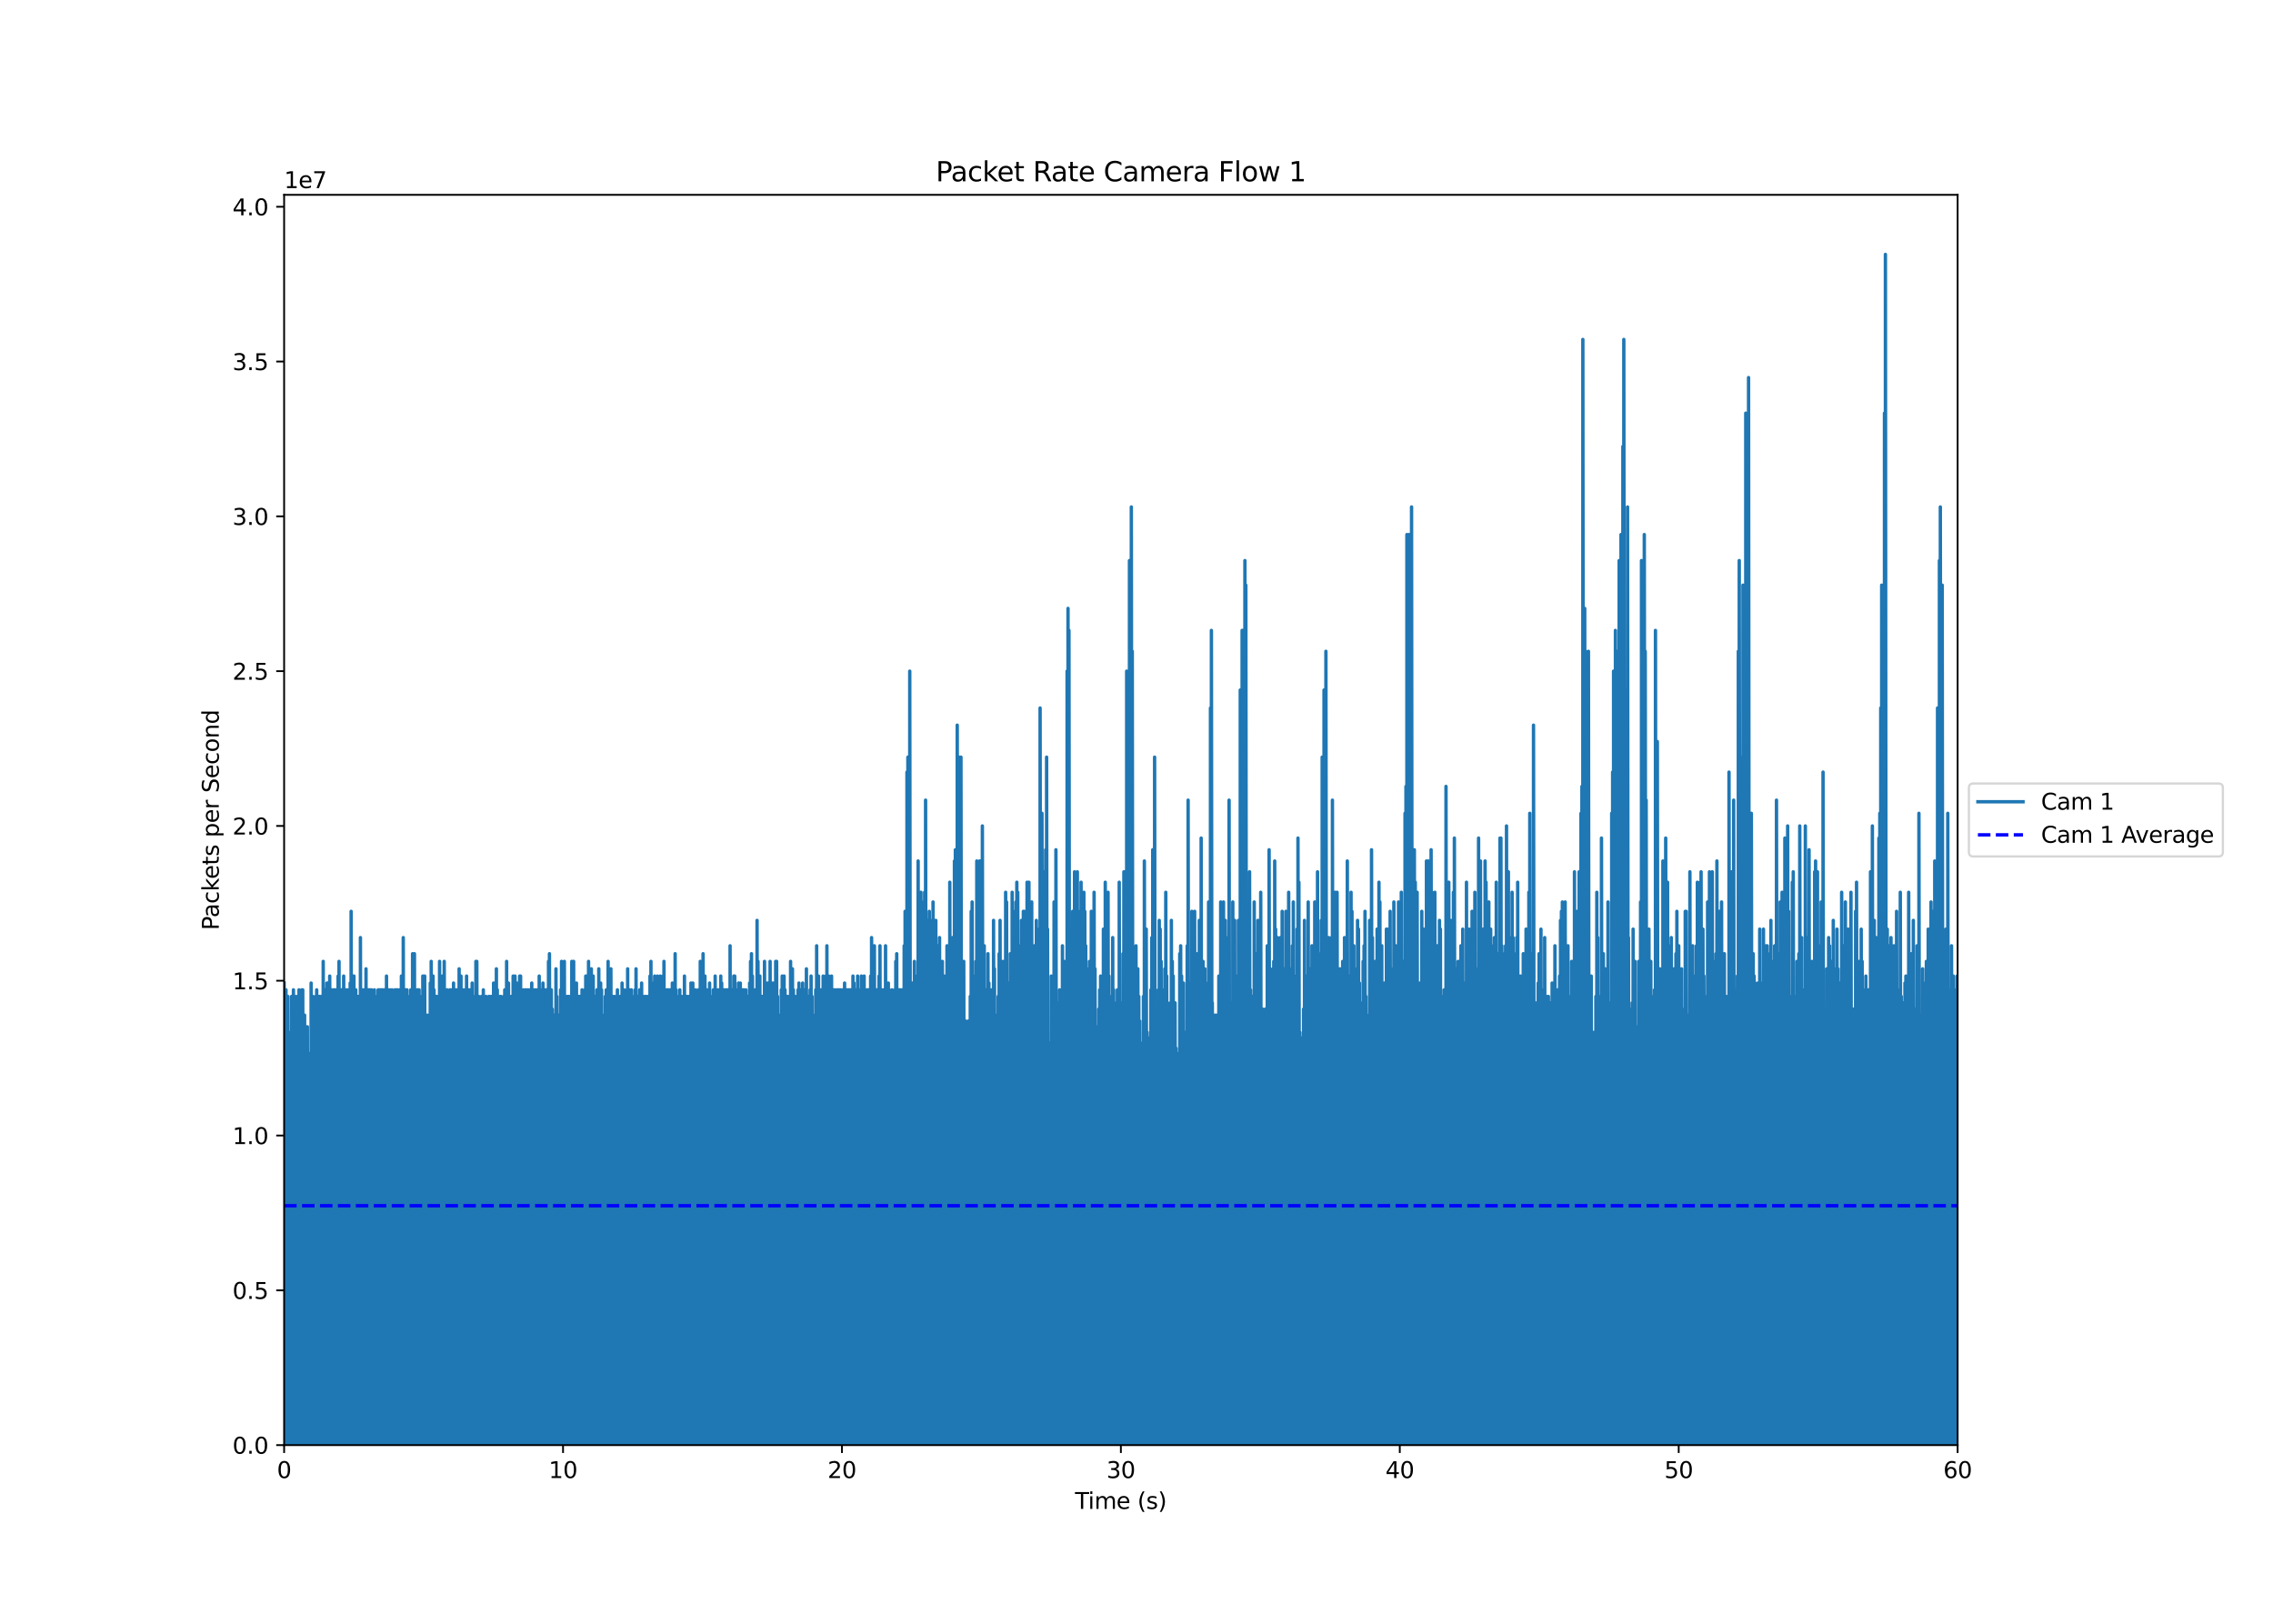 <?xml version="1.0" encoding="utf-8" standalone="no"?>
<!DOCTYPE svg PUBLIC "-//W3C//DTD SVG 1.1//EN"
  "http://www.w3.org/Graphics/SVG/1.1/DTD/svg11.dtd">
<svg xmlns:xlink="http://www.w3.org/1999/xlink" width="1008pt" height="720pt" viewBox="0 0 1008 720" xmlns="http://www.w3.org/2000/svg" version="1.1">
 <defs>
  <style type="text/css">*{stroke-linejoin: round; stroke-linecap: butt}</style>
 </defs>
 <g id="figure_1">
  <g id="patch_1">
   <path d="M 0 720 
L 1008 720 
L 1008 0 
L 0 0 
z
" style="fill: #ffffff"/>
  </g>
  <g id="axes_1">
   <g id="patch_2">
    <path d="M 126 640.8 
L 868.14 640.8 
L 868.14 86.4 
L 126 86.4 
z
" style="fill: #ffffff"/>
   </g>
   <g id="matplotlib.axis_1">
    <g id="xtick_1">
     <g id="line2d_1">
      <defs>
       <path id="me71a643013" d="M 0 0 
L 0 3.5 
" style="stroke: #000000; stroke-width: 0.8"/>
      </defs>
      <g>
       <use xlink:href="#me71a643013" x="126" y="640.8" style="stroke: #000000; stroke-width: 0.8"/>
      </g>
     </g>
     <g id="text_1">
      <!-- 0 -->
      <g transform="translate(122.819 655.398) scale(0.1 -0.1)">
       <defs>
        <path id="DejaVuSans-30" d="M 2034 4250 
Q 1547 4250 1301 3770 
Q 1056 3291 1056 2328 
Q 1056 1369 1301 889 
Q 1547 409 2034 409 
Q 2525 409 2770 889 
Q 3016 1369 3016 2328 
Q 3016 3291 2770 3770 
Q 2525 4250 2034 4250 
z
M 2034 4750 
Q 2819 4750 3233 4129 
Q 3647 3509 3647 2328 
Q 3647 1150 3233 529 
Q 2819 -91 2034 -91 
Q 1250 -91 836 529 
Q 422 1150 422 2328 
Q 422 3509 836 4129 
Q 1250 4750 2034 4750 
z
" transform="scale(0.016)"/>
       </defs>
       <use xlink:href="#DejaVuSans-30"/>
      </g>
     </g>
    </g>
    <g id="xtick_2">
     <g id="line2d_2">
      <g>
       <use xlink:href="#me71a643013" x="249.69" y="640.8" style="stroke: #000000; stroke-width: 0.8"/>
      </g>
     </g>
     <g id="text_2">
      <!-- 10 -->
      <g transform="translate(243.327 655.398) scale(0.1 -0.1)">
       <defs>
        <path id="DejaVuSans-31" d="M 794 531 
L 1825 531 
L 1825 4091 
L 703 3866 
L 703 4441 
L 1819 4666 
L 2450 4666 
L 2450 531 
L 3481 531 
L 3481 0 
L 794 0 
L 794 531 
z
" transform="scale(0.016)"/>
       </defs>
       <use xlink:href="#DejaVuSans-31"/>
       <use xlink:href="#DejaVuSans-30" x="63.623"/>
      </g>
     </g>
    </g>
    <g id="xtick_3">
     <g id="line2d_3">
      <g>
       <use xlink:href="#me71a643013" x="373.38" y="640.8" style="stroke: #000000; stroke-width: 0.8"/>
      </g>
     </g>
     <g id="text_3">
      <!-- 20 -->
      <g transform="translate(367.017 655.398) scale(0.1 -0.1)">
       <defs>
        <path id="DejaVuSans-32" d="M 1228 531 
L 3431 531 
L 3431 0 
L 469 0 
L 469 531 
Q 828 903 1448 1529 
Q 2069 2156 2228 2338 
Q 2531 2678 2651 2914 
Q 2772 3150 2772 3378 
Q 2772 3750 2511 3984 
Q 2250 4219 1831 4219 
Q 1534 4219 1204 4116 
Q 875 4013 500 3803 
L 500 4441 
Q 881 4594 1212 4672 
Q 1544 4750 1819 4750 
Q 2544 4750 2975 4387 
Q 3406 4025 3406 3419 
Q 3406 3131 3298 2873 
Q 3191 2616 2906 2266 
Q 2828 2175 2409 1742 
Q 1991 1309 1228 531 
z
" transform="scale(0.016)"/>
       </defs>
       <use xlink:href="#DejaVuSans-32"/>
       <use xlink:href="#DejaVuSans-30" x="63.623"/>
      </g>
     </g>
    </g>
    <g id="xtick_4">
     <g id="line2d_4">
      <g>
       <use xlink:href="#me71a643013" x="497.07" y="640.8" style="stroke: #000000; stroke-width: 0.8"/>
      </g>
     </g>
     <g id="text_4">
      <!-- 30 -->
      <g transform="translate(490.707 655.398) scale(0.1 -0.1)">
       <defs>
        <path id="DejaVuSans-33" d="M 2597 2516 
Q 3050 2419 3304 2112 
Q 3559 1806 3559 1356 
Q 3559 666 3084 287 
Q 2609 -91 1734 -91 
Q 1441 -91 1130 -33 
Q 819 25 488 141 
L 488 750 
Q 750 597 1062 519 
Q 1375 441 1716 441 
Q 2309 441 2620 675 
Q 2931 909 2931 1356 
Q 2931 1769 2642 2001 
Q 2353 2234 1838 2234 
L 1294 2234 
L 1294 2753 
L 1863 2753 
Q 2328 2753 2575 2939 
Q 2822 3125 2822 3475 
Q 2822 3834 2567 4026 
Q 2313 4219 1838 4219 
Q 1578 4219 1281 4162 
Q 984 4106 628 3988 
L 628 4550 
Q 988 4650 1302 4700 
Q 1616 4750 1894 4750 
Q 2613 4750 3031 4423 
Q 3450 4097 3450 3541 
Q 3450 3153 3228 2886 
Q 3006 2619 2597 2516 
z
" transform="scale(0.016)"/>
       </defs>
       <use xlink:href="#DejaVuSans-33"/>
       <use xlink:href="#DejaVuSans-30" x="63.623"/>
      </g>
     </g>
    </g>
    <g id="xtick_5">
     <g id="line2d_5">
      <g>
       <use xlink:href="#me71a643013" x="620.76" y="640.8" style="stroke: #000000; stroke-width: 0.8"/>
      </g>
     </g>
     <g id="text_5">
      <!-- 40 -->
      <g transform="translate(614.398 655.398) scale(0.1 -0.1)">
       <defs>
        <path id="DejaVuSans-34" d="M 2419 4116 
L 825 1625 
L 2419 1625 
L 2419 4116 
z
M 2253 4666 
L 3047 4666 
L 3047 1625 
L 3713 1625 
L 3713 1100 
L 3047 1100 
L 3047 0 
L 2419 0 
L 2419 1100 
L 313 1100 
L 313 1709 
L 2253 4666 
z
" transform="scale(0.016)"/>
       </defs>
       <use xlink:href="#DejaVuSans-34"/>
       <use xlink:href="#DejaVuSans-30" x="63.623"/>
      </g>
     </g>
    </g>
    <g id="xtick_6">
     <g id="line2d_6">
      <g>
       <use xlink:href="#me71a643013" x="744.45" y="640.8" style="stroke: #000000; stroke-width: 0.8"/>
      </g>
     </g>
     <g id="text_6">
      <!-- 50 -->
      <g transform="translate(738.087 655.398) scale(0.1 -0.1)">
       <defs>
        <path id="DejaVuSans-35" d="M 691 4666 
L 3169 4666 
L 3169 4134 
L 1269 4134 
L 1269 2991 
Q 1406 3038 1543 3061 
Q 1681 3084 1819 3084 
Q 2600 3084 3056 2656 
Q 3513 2228 3513 1497 
Q 3513 744 3044 326 
Q 2575 -91 1722 -91 
Q 1428 -91 1123 -41 
Q 819 9 494 109 
L 494 744 
Q 775 591 1075 516 
Q 1375 441 1709 441 
Q 2250 441 2565 725 
Q 2881 1009 2881 1497 
Q 2881 1984 2565 2268 
Q 2250 2553 1709 2553 
Q 1456 2553 1204 2497 
Q 953 2441 691 2322 
L 691 4666 
z
" transform="scale(0.016)"/>
       </defs>
       <use xlink:href="#DejaVuSans-35"/>
       <use xlink:href="#DejaVuSans-30" x="63.623"/>
      </g>
     </g>
    </g>
    <g id="xtick_7">
     <g id="line2d_7">
      <g>
       <use xlink:href="#me71a643013" x="868.14" y="640.8" style="stroke: #000000; stroke-width: 0.8"/>
      </g>
     </g>
     <g id="text_7">
      <!-- 60 -->
      <g transform="translate(861.778 655.398) scale(0.1 -0.1)">
       <defs>
        <path id="DejaVuSans-36" d="M 2113 2584 
Q 1688 2584 1439 2293 
Q 1191 2003 1191 1497 
Q 1191 994 1439 701 
Q 1688 409 2113 409 
Q 2538 409 2786 701 
Q 3034 994 3034 1497 
Q 3034 2003 2786 2293 
Q 2538 2584 2113 2584 
z
M 3366 4563 
L 3366 3988 
Q 3128 4100 2886 4159 
Q 2644 4219 2406 4219 
Q 1781 4219 1451 3797 
Q 1122 3375 1075 2522 
Q 1259 2794 1537 2939 
Q 1816 3084 2150 3084 
Q 2853 3084 3261 2657 
Q 3669 2231 3669 1497 
Q 3669 778 3244 343 
Q 2819 -91 2113 -91 
Q 1303 -91 875 529 
Q 447 1150 447 2328 
Q 447 3434 972 4092 
Q 1497 4750 2381 4750 
Q 2619 4750 2861 4703 
Q 3103 4656 3366 4563 
z
" transform="scale(0.016)"/>
       </defs>
       <use xlink:href="#DejaVuSans-36"/>
       <use xlink:href="#DejaVuSans-30" x="63.623"/>
      </g>
     </g>
    </g>
    <g id="text_8">
     <!-- Time (s) -->
     <g transform="translate(476.741 669.077) scale(0.1 -0.1)">
      <defs>
       <path id="DejaVuSans-54" d="M -19 4666 
L 3928 4666 
L 3928 4134 
L 2272 4134 
L 2272 0 
L 1638 0 
L 1638 4134 
L -19 4134 
L -19 4666 
z
" transform="scale(0.016)"/>
       <path id="DejaVuSans-69" d="M 603 3500 
L 1178 3500 
L 1178 0 
L 603 0 
L 603 3500 
z
M 603 4863 
L 1178 4863 
L 1178 4134 
L 603 4134 
L 603 4863 
z
" transform="scale(0.016)"/>
       <path id="DejaVuSans-6d" d="M 3328 2828 
Q 3544 3216 3844 3400 
Q 4144 3584 4550 3584 
Q 5097 3584 5394 3201 
Q 5691 2819 5691 2113 
L 5691 0 
L 5113 0 
L 5113 2094 
Q 5113 2597 4934 2840 
Q 4756 3084 4391 3084 
Q 3944 3084 3684 2787 
Q 3425 2491 3425 1978 
L 3425 0 
L 2847 0 
L 2847 2094 
Q 2847 2600 2669 2842 
Q 2491 3084 2119 3084 
Q 1678 3084 1418 2786 
Q 1159 2488 1159 1978 
L 1159 0 
L 581 0 
L 581 3500 
L 1159 3500 
L 1159 2956 
Q 1356 3278 1631 3431 
Q 1906 3584 2284 3584 
Q 2666 3584 2933 3390 
Q 3200 3197 3328 2828 
z
" transform="scale(0.016)"/>
       <path id="DejaVuSans-65" d="M 3597 1894 
L 3597 1613 
L 953 1613 
Q 991 1019 1311 708 
Q 1631 397 2203 397 
Q 2534 397 2845 478 
Q 3156 559 3463 722 
L 3463 178 
Q 3153 47 2828 -22 
Q 2503 -91 2169 -91 
Q 1331 -91 842 396 
Q 353 884 353 1716 
Q 353 2575 817 3079 
Q 1281 3584 2069 3584 
Q 2775 3584 3186 3129 
Q 3597 2675 3597 1894 
z
M 3022 2063 
Q 3016 2534 2758 2815 
Q 2500 3097 2075 3097 
Q 1594 3097 1305 2825 
Q 1016 2553 972 2059 
L 3022 2063 
z
" transform="scale(0.016)"/>
       <path id="DejaVuSans-20" transform="scale(0.016)"/>
       <path id="DejaVuSans-28" d="M 1984 4856 
Q 1566 4138 1362 3434 
Q 1159 2731 1159 2009 
Q 1159 1288 1364 580 
Q 1569 -128 1984 -844 
L 1484 -844 
Q 1016 -109 783 600 
Q 550 1309 550 2009 
Q 550 2706 781 3412 
Q 1013 4119 1484 4856 
L 1984 4856 
z
" transform="scale(0.016)"/>
       <path id="DejaVuSans-73" d="M 2834 3397 
L 2834 2853 
Q 2591 2978 2328 3040 
Q 2066 3103 1784 3103 
Q 1356 3103 1142 2972 
Q 928 2841 928 2578 
Q 928 2378 1081 2264 
Q 1234 2150 1697 2047 
L 1894 2003 
Q 2506 1872 2764 1633 
Q 3022 1394 3022 966 
Q 3022 478 2636 193 
Q 2250 -91 1575 -91 
Q 1294 -91 989 -36 
Q 684 19 347 128 
L 347 722 
Q 666 556 975 473 
Q 1284 391 1588 391 
Q 1994 391 2212 530 
Q 2431 669 2431 922 
Q 2431 1156 2273 1281 
Q 2116 1406 1581 1522 
L 1381 1569 
Q 847 1681 609 1914 
Q 372 2147 372 2553 
Q 372 3047 722 3315 
Q 1072 3584 1716 3584 
Q 2034 3584 2315 3537 
Q 2597 3491 2834 3397 
z
" transform="scale(0.016)"/>
       <path id="DejaVuSans-29" d="M 513 4856 
L 1013 4856 
Q 1481 4119 1714 3412 
Q 1947 2706 1947 2009 
Q 1947 1309 1714 600 
Q 1481 -109 1013 -844 
L 513 -844 
Q 928 -128 1133 580 
Q 1338 1288 1338 2009 
Q 1338 2731 1133 3434 
Q 928 4138 513 4856 
z
" transform="scale(0.016)"/>
      </defs>
      <use xlink:href="#DejaVuSans-54"/>
      <use xlink:href="#DejaVuSans-69" x="57.959"/>
      <use xlink:href="#DejaVuSans-6d" x="85.742"/>
      <use xlink:href="#DejaVuSans-65" x="183.154"/>
      <use xlink:href="#DejaVuSans-20" x="244.678"/>
      <use xlink:href="#DejaVuSans-28" x="276.465"/>
      <use xlink:href="#DejaVuSans-73" x="315.479"/>
      <use xlink:href="#DejaVuSans-29" x="367.578"/>
     </g>
    </g>
   </g>
   <g id="matplotlib.axis_2">
    <g id="ytick_1">
     <g id="line2d_8">
      <defs>
       <path id="me430586097" d="M 0 0 
L -3.5 0 
" style="stroke: #000000; stroke-width: 0.8"/>
      </defs>
      <g>
       <use xlink:href="#me430586097" x="126" y="640.8" style="stroke: #000000; stroke-width: 0.8"/>
      </g>
     </g>
     <g id="text_9">
      <!-- 0.0 -->
      <g transform="translate(103.097 644.599) scale(0.1 -0.1)">
       <defs>
        <path id="DejaVuSans-2e" d="M 684 794 
L 1344 794 
L 1344 0 
L 684 0 
L 684 794 
z
" transform="scale(0.016)"/>
       </defs>
       <use xlink:href="#DejaVuSans-30"/>
       <use xlink:href="#DejaVuSans-2e" x="63.623"/>
       <use xlink:href="#DejaVuSans-30" x="95.41"/>
      </g>
     </g>
    </g>
    <g id="ytick_2">
     <g id="line2d_9">
      <g>
       <use xlink:href="#me430586097" x="126" y="572.16" style="stroke: #000000; stroke-width: 0.8"/>
      </g>
     </g>
     <g id="text_10">
      <!-- 0.5 -->
      <g transform="translate(103.097 575.959) scale(0.1 -0.1)">
       <use xlink:href="#DejaVuSans-30"/>
       <use xlink:href="#DejaVuSans-2e" x="63.623"/>
       <use xlink:href="#DejaVuSans-35" x="95.41"/>
      </g>
     </g>
    </g>
    <g id="ytick_3">
     <g id="line2d_10">
      <g>
       <use xlink:href="#me430586097" x="126" y="503.52" style="stroke: #000000; stroke-width: 0.8"/>
      </g>
     </g>
     <g id="text_11">
      <!-- 1.0 -->
      <g transform="translate(103.097 507.319) scale(0.1 -0.1)">
       <use xlink:href="#DejaVuSans-31"/>
       <use xlink:href="#DejaVuSans-2e" x="63.623"/>
       <use xlink:href="#DejaVuSans-30" x="95.41"/>
      </g>
     </g>
    </g>
    <g id="ytick_4">
     <g id="line2d_11">
      <g>
       <use xlink:href="#me430586097" x="126" y="434.88" style="stroke: #000000; stroke-width: 0.8"/>
      </g>
     </g>
     <g id="text_12">
      <!-- 1.5 -->
      <g transform="translate(103.097 438.679) scale(0.1 -0.1)">
       <use xlink:href="#DejaVuSans-31"/>
       <use xlink:href="#DejaVuSans-2e" x="63.623"/>
       <use xlink:href="#DejaVuSans-35" x="95.41"/>
      </g>
     </g>
    </g>
    <g id="ytick_5">
     <g id="line2d_12">
      <g>
       <use xlink:href="#me430586097" x="126" y="366.24" style="stroke: #000000; stroke-width: 0.8"/>
      </g>
     </g>
     <g id="text_13">
      <!-- 2.0 -->
      <g transform="translate(103.097 370.039) scale(0.1 -0.1)">
       <use xlink:href="#DejaVuSans-32"/>
       <use xlink:href="#DejaVuSans-2e" x="63.623"/>
       <use xlink:href="#DejaVuSans-30" x="95.41"/>
      </g>
     </g>
    </g>
    <g id="ytick_6">
     <g id="line2d_13">
      <g>
       <use xlink:href="#me430586097" x="126" y="297.6" style="stroke: #000000; stroke-width: 0.8"/>
      </g>
     </g>
     <g id="text_14">
      <!-- 2.5 -->
      <g transform="translate(103.097 301.399) scale(0.1 -0.1)">
       <use xlink:href="#DejaVuSans-32"/>
       <use xlink:href="#DejaVuSans-2e" x="63.623"/>
       <use xlink:href="#DejaVuSans-35" x="95.41"/>
      </g>
     </g>
    </g>
    <g id="ytick_7">
     <g id="line2d_14">
      <g>
       <use xlink:href="#me430586097" x="126" y="228.96" style="stroke: #000000; stroke-width: 0.8"/>
      </g>
     </g>
     <g id="text_15">
      <!-- 3.0 -->
      <g transform="translate(103.097 232.759) scale(0.1 -0.1)">
       <use xlink:href="#DejaVuSans-33"/>
       <use xlink:href="#DejaVuSans-2e" x="63.623"/>
       <use xlink:href="#DejaVuSans-30" x="95.41"/>
      </g>
     </g>
    </g>
    <g id="ytick_8">
     <g id="line2d_15">
      <g>
       <use xlink:href="#me430586097" x="126" y="160.32" style="stroke: #000000; stroke-width: 0.8"/>
      </g>
     </g>
     <g id="text_16">
      <!-- 3.5 -->
      <g transform="translate(103.097 164.119) scale(0.1 -0.1)">
       <use xlink:href="#DejaVuSans-33"/>
       <use xlink:href="#DejaVuSans-2e" x="63.623"/>
       <use xlink:href="#DejaVuSans-35" x="95.41"/>
      </g>
     </g>
    </g>
    <g id="ytick_9">
     <g id="line2d_16">
      <g>
       <use xlink:href="#me430586097" x="126" y="91.68" style="stroke: #000000; stroke-width: 0.8"/>
      </g>
     </g>
     <g id="text_17">
      <!-- 4.0 -->
      <g transform="translate(103.097 95.479) scale(0.1 -0.1)">
       <use xlink:href="#DejaVuSans-34"/>
       <use xlink:href="#DejaVuSans-2e" x="63.623"/>
       <use xlink:href="#DejaVuSans-30" x="95.41"/>
      </g>
     </g>
    </g>
    <g id="text_18">
     <!-- Packets per Second -->
     <g transform="translate(97.017 412.445) rotate(-90) scale(0.1 -0.1)">
      <defs>
       <path id="DejaVuSans-50" d="M 1259 4147 
L 1259 2394 
L 2053 2394 
Q 2494 2394 2734 2622 
Q 2975 2850 2975 3272 
Q 2975 3691 2734 3919 
Q 2494 4147 2053 4147 
L 1259 4147 
z
M 628 4666 
L 2053 4666 
Q 2838 4666 3239 4311 
Q 3641 3956 3641 3272 
Q 3641 2581 3239 2228 
Q 2838 1875 2053 1875 
L 1259 1875 
L 1259 0 
L 628 0 
L 628 4666 
z
" transform="scale(0.016)"/>
       <path id="DejaVuSans-61" d="M 2194 1759 
Q 1497 1759 1228 1600 
Q 959 1441 959 1056 
Q 959 750 1161 570 
Q 1363 391 1709 391 
Q 2188 391 2477 730 
Q 2766 1069 2766 1631 
L 2766 1759 
L 2194 1759 
z
M 3341 1997 
L 3341 0 
L 2766 0 
L 2766 531 
Q 2569 213 2275 61 
Q 1981 -91 1556 -91 
Q 1019 -91 701 211 
Q 384 513 384 1019 
Q 384 1609 779 1909 
Q 1175 2209 1959 2209 
L 2766 2209 
L 2766 2266 
Q 2766 2663 2505 2880 
Q 2244 3097 1772 3097 
Q 1472 3097 1187 3025 
Q 903 2953 641 2809 
L 641 3341 
Q 956 3463 1253 3523 
Q 1550 3584 1831 3584 
Q 2591 3584 2966 3190 
Q 3341 2797 3341 1997 
z
" transform="scale(0.016)"/>
       <path id="DejaVuSans-63" d="M 3122 3366 
L 3122 2828 
Q 2878 2963 2633 3030 
Q 2388 3097 2138 3097 
Q 1578 3097 1268 2742 
Q 959 2388 959 1747 
Q 959 1106 1268 751 
Q 1578 397 2138 397 
Q 2388 397 2633 464 
Q 2878 531 3122 666 
L 3122 134 
Q 2881 22 2623 -34 
Q 2366 -91 2075 -91 
Q 1284 -91 818 406 
Q 353 903 353 1747 
Q 353 2603 823 3093 
Q 1294 3584 2113 3584 
Q 2378 3584 2631 3529 
Q 2884 3475 3122 3366 
z
" transform="scale(0.016)"/>
       <path id="DejaVuSans-6b" d="M 581 4863 
L 1159 4863 
L 1159 1991 
L 2875 3500 
L 3609 3500 
L 1753 1863 
L 3688 0 
L 2938 0 
L 1159 1709 
L 1159 0 
L 581 0 
L 581 4863 
z
" transform="scale(0.016)"/>
       <path id="DejaVuSans-74" d="M 1172 4494 
L 1172 3500 
L 2356 3500 
L 2356 3053 
L 1172 3053 
L 1172 1153 
Q 1172 725 1289 603 
Q 1406 481 1766 481 
L 2356 481 
L 2356 0 
L 1766 0 
Q 1100 0 847 248 
Q 594 497 594 1153 
L 594 3053 
L 172 3053 
L 172 3500 
L 594 3500 
L 594 4494 
L 1172 4494 
z
" transform="scale(0.016)"/>
       <path id="DejaVuSans-70" d="M 1159 525 
L 1159 -1331 
L 581 -1331 
L 581 3500 
L 1159 3500 
L 1159 2969 
Q 1341 3281 1617 3432 
Q 1894 3584 2278 3584 
Q 2916 3584 3314 3078 
Q 3713 2572 3713 1747 
Q 3713 922 3314 415 
Q 2916 -91 2278 -91 
Q 1894 -91 1617 61 
Q 1341 213 1159 525 
z
M 3116 1747 
Q 3116 2381 2855 2742 
Q 2594 3103 2138 3103 
Q 1681 3103 1420 2742 
Q 1159 2381 1159 1747 
Q 1159 1113 1420 752 
Q 1681 391 2138 391 
Q 2594 391 2855 752 
Q 3116 1113 3116 1747 
z
" transform="scale(0.016)"/>
       <path id="DejaVuSans-72" d="M 2631 2963 
Q 2534 3019 2420 3045 
Q 2306 3072 2169 3072 
Q 1681 3072 1420 2755 
Q 1159 2438 1159 1844 
L 1159 0 
L 581 0 
L 581 3500 
L 1159 3500 
L 1159 2956 
Q 1341 3275 1631 3429 
Q 1922 3584 2338 3584 
Q 2397 3584 2469 3576 
Q 2541 3569 2628 3553 
L 2631 2963 
z
" transform="scale(0.016)"/>
       <path id="DejaVuSans-53" d="M 3425 4513 
L 3425 3897 
Q 3066 4069 2747 4153 
Q 2428 4238 2131 4238 
Q 1616 4238 1336 4038 
Q 1056 3838 1056 3469 
Q 1056 3159 1242 3001 
Q 1428 2844 1947 2747 
L 2328 2669 
Q 3034 2534 3370 2195 
Q 3706 1856 3706 1288 
Q 3706 609 3251 259 
Q 2797 -91 1919 -91 
Q 1588 -91 1214 -16 
Q 841 59 441 206 
L 441 856 
Q 825 641 1194 531 
Q 1563 422 1919 422 
Q 2459 422 2753 634 
Q 3047 847 3047 1241 
Q 3047 1584 2836 1778 
Q 2625 1972 2144 2069 
L 1759 2144 
Q 1053 2284 737 2584 
Q 422 2884 422 3419 
Q 422 4038 858 4394 
Q 1294 4750 2059 4750 
Q 2388 4750 2728 4690 
Q 3069 4631 3425 4513 
z
" transform="scale(0.016)"/>
       <path id="DejaVuSans-6f" d="M 1959 3097 
Q 1497 3097 1228 2736 
Q 959 2375 959 1747 
Q 959 1119 1226 758 
Q 1494 397 1959 397 
Q 2419 397 2687 759 
Q 2956 1122 2956 1747 
Q 2956 2369 2687 2733 
Q 2419 3097 1959 3097 
z
M 1959 3584 
Q 2709 3584 3137 3096 
Q 3566 2609 3566 1747 
Q 3566 888 3137 398 
Q 2709 -91 1959 -91 
Q 1206 -91 779 398 
Q 353 888 353 1747 
Q 353 2609 779 3096 
Q 1206 3584 1959 3584 
z
" transform="scale(0.016)"/>
       <path id="DejaVuSans-6e" d="M 3513 2113 
L 3513 0 
L 2938 0 
L 2938 2094 
Q 2938 2591 2744 2837 
Q 2550 3084 2163 3084 
Q 1697 3084 1428 2787 
Q 1159 2491 1159 1978 
L 1159 0 
L 581 0 
L 581 3500 
L 1159 3500 
L 1159 2956 
Q 1366 3272 1645 3428 
Q 1925 3584 2291 3584 
Q 2894 3584 3203 3211 
Q 3513 2838 3513 2113 
z
" transform="scale(0.016)"/>
       <path id="DejaVuSans-64" d="M 2906 2969 
L 2906 4863 
L 3481 4863 
L 3481 0 
L 2906 0 
L 2906 525 
Q 2725 213 2448 61 
Q 2172 -91 1784 -91 
Q 1150 -91 751 415 
Q 353 922 353 1747 
Q 353 2572 751 3078 
Q 1150 3584 1784 3584 
Q 2172 3584 2448 3432 
Q 2725 3281 2906 2969 
z
M 947 1747 
Q 947 1113 1208 752 
Q 1469 391 1925 391 
Q 2381 391 2643 752 
Q 2906 1113 2906 1747 
Q 2906 2381 2643 2742 
Q 2381 3103 1925 3103 
Q 1469 3103 1208 2742 
Q 947 2381 947 1747 
z
" transform="scale(0.016)"/>
      </defs>
      <use xlink:href="#DejaVuSans-50"/>
      <use xlink:href="#DejaVuSans-61" x="55.803"/>
      <use xlink:href="#DejaVuSans-63" x="117.082"/>
      <use xlink:href="#DejaVuSans-6b" x="172.062"/>
      <use xlink:href="#DejaVuSans-65" x="226.348"/>
      <use xlink:href="#DejaVuSans-74" x="287.871"/>
      <use xlink:href="#DejaVuSans-73" x="327.08"/>
      <use xlink:href="#DejaVuSans-20" x="379.18"/>
      <use xlink:href="#DejaVuSans-70" x="410.967"/>
      <use xlink:href="#DejaVuSans-65" x="474.443"/>
      <use xlink:href="#DejaVuSans-72" x="535.967"/>
      <use xlink:href="#DejaVuSans-20" x="577.08"/>
      <use xlink:href="#DejaVuSans-53" x="608.867"/>
      <use xlink:href="#DejaVuSans-65" x="672.344"/>
      <use xlink:href="#DejaVuSans-63" x="733.867"/>
      <use xlink:href="#DejaVuSans-6f" x="788.848"/>
      <use xlink:href="#DejaVuSans-6e" x="850.029"/>
      <use xlink:href="#DejaVuSans-64" x="913.408"/>
     </g>
    </g>
    <g id="text_19">
     <!-- 1e7 -->
     <g transform="translate(126 83.4) scale(0.1 -0.1)">
      <defs>
       <path id="DejaVuSans-37" d="M 525 4666 
L 3525 4666 
L 3525 4397 
L 1831 0 
L 1172 0 
L 2766 4134 
L 525 4134 
L 525 4666 
z
" transform="scale(0.016)"/>
      </defs>
      <use xlink:href="#DejaVuSans-31"/>
      <use xlink:href="#DejaVuSans-65" x="63.623"/>
      <use xlink:href="#DejaVuSans-37" x="125.146"/>
     </g>
    </g>
   </g>
   <g id="line2d_17">
    <path d="M 126 435.904 
L 126.413 640.8 
L 126.413 438.918 
L 126.826 640.8 
L 126.826 438.918 
L 127.239 640.8 
L 127.239 475.402 
L 127.652 640.8 
L 127.652 441.843 
L 128.064 640.8 
L 128.064 457.76 
L 128.477 640.8 
L 128.477 473.385 
L 128.889 640.8 
L 128.889 477.371 
L 129.302 640.8 
L 129.302 441.843 
L 129.715 640.8 
L 129.715 471.319 
L 130.127 640.8 
L 130.127 438.918 
L 130.54 640.8 
L 130.54 473.385 
L 130.953 640.8 
L 130.953 486.553 
L 131.365 640.8 
L 131.365 441.843 
L 131.778 640.8 
L 131.778 486.553 
L 132.19 640.8 
L 132.19 450.133 
L 132.603 640.8 
L 132.603 438.918 
L 133.016 640.8 
L 133.016 464.8 
L 133.428 640.8 
L 133.428 483.007 
L 133.841 640.8 
L 133.841 438.918 
L 134.254 640.8 
L 134.254 438.918 
L 134.666 640.8 
L 134.666 450.133 
L 135.079 640.8 
L 135.079 450.133 
L 135.492 640.8 
L 135.492 464.8 
L 135.904 640.8 
L 135.904 489.943 
L 136.317 640.8 
L 136.317 455.286 
L 136.729 640.8 
L 136.729 488.267 
L 137.142 640.8 
L 137.142 484.8 
L 137.555 640.8 
L 137.555 467.028 
L 137.968 640.8 
L 137.968 435.904 
L 138.38 640.8 
L 138.38 469.2 
L 138.793 640.8 
L 138.793 441.843 
L 139.205 640.8 
L 139.205 488.267 
L 139.618 640.8 
L 139.618 452.745 
L 140.031 640.8 
L 140.031 441.843 
L 140.443 640.8 
L 140.443 438.918 
L 140.856 640.8 
L 140.856 450.133 
L 141.269 640.8 
L 141.269 441.843 
L 141.681 640.8 
L 141.681 441.843 
L 142.094 640.8 
L 142.094 450.133 
L 142.507 640.8 
L 142.507 441.843 
L 142.919 640.8 
L 142.919 441.843 
L 143.332 640.8 
L 143.332 426.3 
L 143.745 640.8 
L 143.745 441.843 
L 144.157 640.8 
L 144.157 438.918 
L 144.57 640.8 
L 144.57 452.745 
L 144.982 640.8 
L 144.982 435.904 
L 145.395 640.8 
L 145.395 435.904 
L 145.807 640.8 
L 145.807 438.918 
L 146.22 640.8 
L 146.22 432.8 
L 146.632 640.8 
L 146.632 441.843 
L 147.045 640.8 
L 147.045 438.918 
L 147.458 640.8 
L 147.458 441.843 
L 147.87 640.8 
L 147.87 438.918 
L 148.283 640.8 
L 148.283 438.918 
L 148.695 640.8 
L 148.695 438.918 
L 149.108 640.8 
L 149.108 438.918 
L 149.521 640.8 
L 149.521 438.918 
L 149.933 640.8 
L 149.933 432.8 
L 150.345 640.8 
L 150.345 426.3 
L 150.758 640.8 
L 150.758 441.843 
L 151.171 640.8 
L 151.171 438.918 
L 151.583 640.8 
L 151.583 438.918 
L 151.996 640.8 
L 151.996 441.843 
L 152.408 640.8 
L 152.408 432.8 
L 152.821 640.8 
L 152.821 438.918 
L 153.234 640.8 
L 153.234 438.918 
L 153.646 640.8 
L 153.646 441.843 
L 154.059 640.8 
L 154.059 438.918 
L 154.471 640.8 
L 154.471 441.843 
L 154.884 640.8 
L 154.884 471.319 
L 155.296 640.8 
L 155.296 435.904 
L 155.709 640.8 
L 155.709 404.11 
L 156.121 640.8 
L 156.121 438.918 
L 156.534 640.8 
L 156.534 432.8 
L 156.947 640.8 
L 156.947 432.8 
L 157.36 640.8 
L 157.36 447.448 
L 157.773 640.8 
L 157.773 438.918 
L 158.186 640.8 
L 158.186 441.843 
L 158.599 640.8 
L 158.599 441.843 
L 159.012 640.8 
L 159.012 441.843 
L 159.425 640.8 
L 159.425 473.385 
L 159.837 640.8 
L 159.837 415.751 
L 160.25 640.8 
L 160.25 441.843 
L 160.663 640.8 
L 160.663 438.918 
L 161.076 640.8 
L 161.076 450.133 
L 161.489 640.8 
L 161.489 438.918 
L 161.902 640.8 
L 161.902 438.918 
L 162.315 640.8 
L 162.315 429.6 
L 162.728 640.8 
L 162.728 438.918 
L 163.141 640.8 
L 163.141 438.918 
L 163.554 640.8 
L 163.554 438.918 
L 163.967 640.8 
L 163.967 438.918 
L 164.38 640.8 
L 164.38 438.918 
L 164.793 640.8 
L 164.793 438.918 
L 165.206 640.8 
L 165.206 444.686 
L 165.619 640.8 
L 165.619 441.843 
L 166.032 640.8 
L 166.032 438.918 
L 167.27 640.8 
L 167.27 441.843 
L 167.683 640.8 
L 167.683 438.918 
L 168.096 640.8 
L 168.096 438.918 
L 168.509 640.8 
L 168.509 438.918 
L 168.922 640.8 
L 168.922 438.918 
L 169.335 640.8 
L 169.335 438.918 
L 169.748 640.8 
L 169.748 438.918 
L 170.161 640.8 
L 170.161 438.918 
L 170.574 640.8 
L 170.574 438.918 
L 170.987 640.8 
L 170.987 438.918 
L 171.4 640.8 
L 171.4 432.8 
L 171.813 640.8 
L 171.813 438.918 
L 172.226 640.8 
L 172.226 438.918 
L 172.638 640.8 
L 172.638 441.843 
L 173.052 640.8 
L 173.052 438.918 
L 173.464 640.8 
L 173.464 450.133 
L 173.877 640.8 
L 173.877 438.918 
L 174.29 640.8 
L 174.29 441.843 
L 174.703 640.8 
L 174.703 441.843 
L 175.116 640.8 
L 175.116 438.918 
L 175.529 640.8 
L 175.529 438.918 
L 175.942 640.8 
L 175.942 438.918 
L 176.355 640.8 
L 176.355 438.918 
L 176.768 640.8 
L 176.768 441.843 
L 177.181 640.8 
L 177.181 438.918 
L 177.594 640.8 
L 177.594 438.918 
L 178.007 640.8 
L 178.007 432.8 
L 178.42 640.8 
L 178.42 441.843 
L 178.832 640.8 
L 178.832 415.751 
L 179.246 640.8 
L 179.246 441.843 
L 179.659 640.8 
L 179.659 438.918 
L 180.071 640.8 
L 180.071 438.918 
L 180.485 640.8 
L 180.485 438.918 
L 180.898 640.8 
L 180.898 441.843 
L 181.311 640.8 
L 181.311 577.828 
L 181.724 640.8 
L 181.724 450.133 
L 182.136 640.8 
L 182.136 438.918 
L 182.549 640.8 
L 182.549 438.918 
L 182.962 640.8 
L 182.962 422.895 
L 183.375 640.8 
L 183.375 441.843 
L 183.788 640.8 
L 183.788 422.895 
L 184.201 640.8 
L 184.201 438.918 
L 184.614 640.8 
L 184.614 441.843 
L 185.027 640.8 
L 185.027 438.918 
L 185.44 640.8 
L 185.44 438.918 
L 185.853 640.8 
L 185.853 438.918 
L 186.266 640.8 
L 186.266 457.76 
L 186.679 640.8 
L 186.679 450.133 
L 187.091 640.8 
L 187.091 441.843 
L 187.504 640.8 
L 187.504 432.8 
L 187.917 640.8 
L 187.917 450.133 
L 188.33 640.8 
L 188.33 432.8 
L 188.743 640.8 
L 188.743 450.133 
L 189.156 640.8 
L 189.156 479.294 
L 189.569 640.8 
L 189.569 450.133 
L 189.982 640.8 
L 189.982 639.19 
L 190.395 640.8 
L 190.395 450.133 
L 190.808 640.8 
L 190.808 435.904 
L 191.221 640.8 
L 191.221 426.3 
L 191.634 640.8 
L 191.634 441.843 
L 192.046 640.8 
L 192.046 432.8 
L 192.459 640.8 
L 192.459 438.918 
L 192.872 640.8 
L 192.872 450.133 
L 193.285 640.8 
L 193.285 441.843 
L 193.698 640.8 
L 193.698 441.843 
L 194.111 640.8 
L 194.111 450.133 
L 194.524 640.8 
L 194.524 441.843 
L 194.937 640.8 
L 194.937 426.3 
L 195.35 640.8 
L 195.35 450.133 
L 195.763 640.8 
L 195.763 450.133 
L 196.175 640.8 
L 196.175 432.8 
L 196.589 640.8 
L 196.589 450.133 
L 197.002 640.8 
L 197.002 426.3 
L 197.414 640.8 
L 197.414 441.843 
L 197.827 640.8 
L 197.827 450.133 
L 198.24 640.8 
L 198.24 438.918 
L 198.653 640.8 
L 198.653 555 
L 199.066 640.8 
L 199.066 441.843 
L 199.479 640.8 
L 199.479 438.918 
L 199.892 640.8 
L 199.892 438.918 
L 200.305 640.8 
L 200.305 450.133 
L 200.718 640.8 
L 200.718 438.918 
L 201.13 640.8 
L 201.13 435.904 
L 201.544 640.8 
L 201.544 438.918 
L 201.956 640.8 
L 201.956 438.918 
L 202.369 640.8 
L 202.369 441.843 
L 202.782 640.8 
L 202.782 438.918 
L 203.195 640.8 
L 203.195 438.918 
L 203.608 640.8 
L 203.608 429.6 
L 204.021 640.8 
L 204.021 452.745 
L 204.434 640.8 
L 204.434 432.8 
L 204.847 640.8 
L 204.847 450.133 
L 205.26 640.8 
L 205.26 450.133 
L 205.673 640.8 
L 205.673 438.918 
L 206.085 640.8 
L 206.086 639.198 
L 206.499 640.8 
L 206.499 450.133 
L 206.911 640.8 
L 206.911 432.8 
L 207.324 640.8 
L 207.324 438.918 
L 207.737 640.8 
L 207.737 438.918 
L 208.15 640.8 
L 208.15 441.843 
L 208.563 640.8 
L 208.563 438.918 
L 208.976 640.8 
L 208.976 450.133 
L 209.389 640.8 
L 209.389 435.904 
L 209.802 640.8 
L 209.802 441.843 
L 210.215 640.8 
L 210.215 452.745 
L 210.627 640.8 
L 210.627 441.843 
L 211.041 640.8 
L 211.041 426.3 
L 211.453 640.8 
L 211.453 426.3 
L 211.866 640.8 
L 211.866 441.843 
L 212.279 640.8 
L 212.279 441.843 
L 212.692 640.8 
L 212.692 450.133 
L 213.105 640.8 
L 213.105 450.133 
L 213.518 640.8 
L 213.518 441.843 
L 213.931 640.8 
L 213.931 450.133 
L 214.344 640.8 
L 214.344 438.918 
L 214.757 640.8 
L 214.757 441.843 
L 215.17 640.8 
L 215.17 450.133 
L 215.582 640.8 
L 215.582 441.843 
L 215.995 640.8 
L 215.995 444.686 
L 216.408 640.8 
L 216.408 444.686 
L 216.821 640.8 
L 216.821 441.843 
L 217.234 640.8 
L 217.234 441.843 
L 217.647 640.8 
L 217.647 452.745 
L 218.06 640.8 
L 218.06 441.843 
L 218.473 640.8 
L 218.473 477.371 
L 218.886 640.8 
L 218.886 435.904 
L 219.299 640.8 
L 219.299 441.843 
L 219.711 640.8 
L 219.711 438.918 
L 220.125 640.8 
L 220.125 429.6 
L 220.537 640.8 
L 220.537 438.918 
L 220.95 640.8 
L 220.95 488.267 
L 221.363 640.8 
L 221.363 452.745 
L 221.776 640.8 
L 221.776 441.843 
L 222.189 640.8 
L 222.189 441.843 
L 222.602 640.8 
L 222.602 450.133 
L 223.015 640.8 
L 223.015 444.686 
L 223.428 640.8 
L 223.428 441.843 
L 223.841 640.8 
L 223.841 438.918 
L 224.254 640.8 
L 224.254 452.745 
L 224.666 640.8 
L 224.666 426.3 
L 225.08 640.8 
L 225.08 438.918 
L 225.492 640.8 
L 225.492 435.904 
L 225.906 640.8 
L 225.906 450.133 
L 226.318 640.8 
L 226.318 444.686 
L 226.731 640.8 
L 226.731 441.843 
L 227.144 640.8 
L 227.144 441.843 
L 227.557 640.8 
L 227.557 432.8 
L 227.97 640.8 
L 227.97 438.918 
L 228.383 640.8 
L 228.383 432.8 
L 228.796 640.8 
L 228.796 438.918 
L 229.208 640.8 
L 229.208 435.904 
L 229.621 640.8 
L 229.621 438.918 
L 230.034 640.8 
L 230.034 438.918 
L 230.447 640.8 
L 230.447 432.8 
L 230.86 640.8 
L 230.86 432.8 
L 231.273 640.8 
L 231.273 438.918 
L 231.686 640.8 
L 231.686 441.843 
L 232.099 640.8 
L 232.099 438.918 
L 232.512 640.8 
L 232.512 452.745 
L 232.924 640.8 
L 232.925 438.918 
L 233.337 640.8 
L 233.337 438.918 
L 233.75 640.8 
L 233.75 441.843 
L 234.163 640.8 
L 234.163 438.918 
L 234.576 640.8 
L 234.576 441.843 
L 234.989 640.8 
L 234.989 438.918 
L 235.402 640.8 
L 235.402 452.745 
L 235.815 640.8 
L 235.815 435.904 
L 236.228 640.8 
L 236.228 447.448 
L 236.641 640.8 
L 236.641 450.133 
L 237.054 640.8 
L 237.054 438.918 
L 237.467 640.8 
L 237.467 450.133 
L 237.879 640.8 
L 237.879 438.918 
L 238.292 640.8 
L 238.292 441.843 
L 238.705 640.8 
L 238.705 438.918 
L 239.118 640.8 
L 239.118 432.8 
L 239.531 640.8 
L 239.531 441.843 
L 239.944 640.8 
L 239.944 450.133 
L 240.357 640.8 
L 240.357 438.918 
L 240.77 640.8 
L 240.77 435.904 
L 241.183 640.8 
L 241.183 438.918 
L 241.596 640.8 
L 241.596 438.918 
L 242.008 640.8 
L 242.008 438.918 
L 242.422 640.8 
L 242.422 438.918 
L 242.835 640.8 
L 242.835 447.448 
L 243.247 640.8 
L 243.247 426.3 
L 243.66 640.8 
L 243.66 422.895 
L 244.073 640.8 
L 244.073 438.918 
L 244.486 640.8 
L 244.486 438.918 
L 244.899 640.8 
L 244.899 447.448 
L 245.312 640.8 
L 245.312 462.514 
L 245.725 640.8 
L 245.725 450.133 
L 246.138 640.8 
L 246.138 452.745 
L 246.551 640.8 
L 246.551 429.6 
L 246.963 640.8 
L 246.963 441.843 
L 247.376 640.8 
L 247.376 452.745 
L 247.789 640.8 
L 247.789 450.133 
L 248.202 640.8 
L 248.202 450.133 
L 248.615 640.8 
L 248.615 438.918 
L 249.028 640.8 
L 249.028 426.3 
L 249.441 640.8 
L 249.441 441.843 
L 249.854 640.8 
L 249.854 441.843 
L 250.267 640.8 
L 250.267 426.3 
L 250.679 640.8 
L 250.679 441.843 
L 251.092 640.8 
L 251.092 444.686 
L 251.505 640.8 
L 251.505 441.843 
L 251.918 640.8 
L 251.918 441.843 
L 252.331 640.8 
L 252.331 441.843 
L 252.744 640.8 
L 252.744 450.133 
L 253.157 640.8 
L 253.157 441.843 
L 253.57 640.8 
L 253.57 426.3 
L 253.983 640.8 
L 253.983 438.918 
L 254.396 640.8 
L 254.396 426.3 
L 254.809 640.8 
L 254.809 450.133 
L 255.221 640.8 
L 255.221 441.843 
L 255.634 640.8 
L 255.634 435.904 
L 256.047 640.8 
L 256.047 450.133 
L 256.46 640.8 
L 256.46 441.843 
L 256.873 640.8 
L 256.873 441.843 
L 257.286 640.8 
L 257.286 441.843 
L 257.699 640.8 
L 257.699 441.843 
L 258.112 640.8 
L 258.112 438.918 
L 258.525 640.8 
L 258.525 450.133 
L 258.937 640.8 
L 258.937 441.843 
L 259.35 640.8 
L 259.35 438.918 
L 259.763 640.8 
L 259.763 432.8 
L 260.176 640.8 
L 260.176 432.8 
L 260.589 640.8 
L 260.589 441.843 
L 261.002 640.8 
L 261.002 426.3 
L 261.415 640.8 
L 261.415 450.133 
L 261.828 640.8 
L 261.828 444.686 
L 262.241 640.8 
L 262.241 429.6 
L 262.653 640.8 
L 262.653 441.843 
L 263.066 640.8 
L 263.066 432.8 
L 263.479 640.8 
L 263.479 450.133 
L 263.892 640.8 
L 263.892 441.843 
L 264.305 640.8 
L 264.305 441.843 
L 264.718 640.8 
L 264.718 438.918 
L 265.131 640.8 
L 265.131 450.133 
L 265.544 640.8 
L 265.544 429.6 
L 265.957 640.8 
L 265.957 435.904 
L 266.369 640.8 
L 266.369 435.904 
L 266.782 640.8 
L 266.782 438.918 
L 267.195 640.8 
L 267.195 450.133 
L 267.608 640.8 
L 267.608 452.745 
L 268.021 640.8 
L 268.021 578.115 
L 268.434 640.8 
L 268.434 441.843 
L 268.847 640.8 
L 268.847 438.918 
L 269.26 640.8 
L 269.26 438.918 
L 269.673 640.8 
L 269.673 426.3 
L 270.085 640.8 
L 270.085 441.843 
L 270.498 640.8 
L 270.498 441.843 
L 270.911 640.8 
L 270.911 429.6 
L 271.324 640.8 
L 271.324 441.843 
L 271.737 640.8 
L 271.737 441.843 
L 272.15 640.8 
L 272.15 450.133 
L 272.563 640.8 
L 272.563 441.843 
L 272.976 640.8 
L 272.976 452.745 
L 273.389 640.8 
L 273.389 452.745 
L 273.801 640.8 
L 273.801 438.918 
L 274.215 640.8 
L 274.215 450.133 
L 274.627 640.8 
L 274.627 452.745 
L 275.04 640.8 
L 275.04 441.843 
L 275.453 640.8 
L 275.453 441.843 
L 275.866 640.8 
L 275.866 435.904 
L 276.279 640.8 
L 276.279 441.843 
L 276.692 640.8 
L 276.692 438.918 
L 277.105 640.8 
L 277.105 447.448 
L 277.518 640.8 
L 277.518 444.686 
L 277.93 640.8 
L 277.93 438.918 
L 278.343 640.8 
L 278.343 429.6 
L 278.756 640.8 
L 278.756 438.918 
L 279.169 640.8 
L 279.169 438.918 
L 279.582 640.8 
L 279.582 441.843 
L 279.995 640.8 
L 279.995 438.918 
L 280.408 640.8 
L 280.408 639.216 
L 280.821 640.8 
L 280.821 450.133 
L 281.233 640.8 
L 281.233 441.843 
L 281.646 640.8 
L 281.646 438.918 
L 282.059 640.8 
L 282.059 429.6 
L 282.472 640.8 
L 282.472 441.843 
L 282.885 640.8 
L 282.885 441.843 
L 283.298 640.8 
L 283.298 441.843 
L 283.711 640.8 
L 283.711 438.918 
L 284.124 640.8 
L 284.124 444.686 
L 284.537 640.8 
L 284.537 435.904 
L 284.95 640.8 
L 284.95 450.133 
L 285.362 640.8 
L 285.362 441.843 
L 285.775 640.8 
L 285.775 452.745 
L 286.188 640.8 
L 286.188 441.843 
L 286.601 640.8 
L 286.601 441.843 
L 287.014 640.8 
L 287.014 450.133 
L 287.427 640.8 
L 287.427 441.843 
L 287.84 640.8 
L 287.84 441.843 
L 288.253 640.8 
L 288.253 432.8 
L 288.666 640.8 
L 288.666 426.3 
L 289.078 640.8 
L 289.078 435.904 
L 289.491 640.8 
L 289.491 438.918 
L 289.904 640.8 
L 289.904 438.918 
L 290.317 640.8 
L 290.317 432.8 
L 290.73 640.8 
L 290.73 450.133 
L 291.143 640.8 
L 291.143 574.8 
L 291.556 640.8 
L 291.556 432.8 
L 291.969 640.8 
L 291.969 450.133 
L 292.381 640.8 
L 292.381 438.918 
L 292.794 640.8 
L 292.794 432.8 
L 293.207 640.8 
L 293.207 450.133 
L 293.62 640.8 
L 293.62 441.843 
L 294.033 640.8 
L 294.033 432.8 
L 294.446 640.8 
L 294.446 426.3 
L 294.859 640.8 
L 294.859 438.918 
L 295.272 640.8 
L 295.272 479.294 
L 295.685 640.8 
L 295.685 438.918 
L 296.098 640.8 
L 296.098 438.918 
L 296.511 640.8 
L 296.511 438.918 
L 296.924 640.8 
L 296.924 450.133 
L 297.336 640.8 
L 297.336 438.918 
L 297.749 640.8 
L 297.749 438.918 
L 298.162 640.8 
L 298.162 435.904 
L 298.575 640.8 
L 298.575 438.918 
L 298.988 640.8 
L 298.988 438.918 
L 299.401 640.8 
L 299.401 422.895 
L 299.814 640.8 
L 299.814 438.918 
L 300.227 640.8 
L 300.227 441.843 
L 300.64 640.8 
L 300.64 452.745 
L 301.052 640.8 
L 301.052 444.686 
L 301.465 640.8 
L 301.465 438.918 
L 301.878 640.8 
L 301.878 452.745 
L 302.291 640.8 
L 302.291 441.843 
L 302.704 640.8 
L 302.704 450.133 
L 303.117 640.8 
L 303.117 450.133 
L 303.53 640.8 
L 303.53 432.8 
L 303.943 640.8 
L 303.943 441.843 
L 304.356 640.8 
L 304.356 441.843 
L 304.768 640.8 
L 304.769 441.843 
L 305.182 640.8 
L 305.182 450.133 
L 305.594 640.8 
L 305.594 441.843 
L 306.007 640.8 
L 306.007 450.133 
L 306.42 640.8 
L 306.42 435.904 
L 306.833 640.8 
L 306.833 441.843 
L 307.246 640.8 
L 307.246 435.904 
L 307.659 640.8 
L 307.659 441.843 
L 308.072 640.8 
L 308.072 452.745 
L 308.484 640.8 
L 308.484 438.918 
L 308.897 640.8 
L 308.897 450.133 
L 309.31 640.8 
L 309.31 450.133 
L 309.723 640.8 
L 309.723 438.918 
L 310.136 640.8 
L 310.136 452.745 
L 310.549 640.8 
L 310.549 426.3 
L 310.962 640.8 
L 310.962 432.8 
L 311.375 640.8 
L 311.375 432.8 
L 311.788 640.8 
L 311.788 422.895 
L 312.2 640.8 
L 312.2 438.918 
L 312.613 640.8 
L 312.613 432.8 
L 313.026 640.8 
L 313.026 450.133 
L 313.439 640.8 
L 313.439 438.918 
L 313.852 640.8 
L 313.852 450.133 
L 314.265 640.8 
L 314.265 447.448 
L 314.678 640.8 
L 314.678 435.904 
L 315.091 640.8 
L 315.091 441.843 
L 315.504 640.8 
L 315.504 450.133 
L 315.916 640.8 
L 315.916 441.843 
L 316.329 640.8 
L 316.329 438.918 
L 316.742 640.8 
L 316.742 450.133 
L 317.155 640.8 
L 317.155 432.8 
L 317.568 640.8 
L 317.568 438.918 
L 317.981 640.8 
L 317.981 450.133 
L 318.394 640.8 
L 318.394 438.918 
L 318.807 640.8 
L 318.807 555 
L 319.22 640.8 
L 319.22 450.133 
L 319.632 640.8 
L 319.632 432.8 
L 320.045 640.8 
L 320.045 435.904 
L 320.458 640.8 
L 320.458 447.448 
L 320.871 640.8 
L 320.871 438.918 
L 321.284 640.8 
L 321.284 438.918 
L 321.697 640.8 
L 321.697 441.843 
L 322.11 640.8 
L 322.11 438.918 
L 322.523 640.8 
L 322.523 438.918 
L 322.936 640.8 
L 322.936 438.918 
L 323.348 640.8 
L 323.348 441.843 
L 323.761 640.8 
L 323.761 419.381 
L 324.174 640.8 
L 324.174 438.918 
L 324.587 640.8 
L 324.587 438.918 
L 325 640.8 
L 325 438.918 
L 325.413 640.8 
L 325.413 432.8 
L 325.826 640.8 
L 325.826 432.8 
L 326.239 640.8 
L 326.239 438.918 
L 326.652 640.8 
L 326.652 450.133 
L 327.064 640.8 
L 327.064 438.918 
L 327.477 640.8 
L 327.477 435.904 
L 327.89 640.8 
L 327.89 452.745 
L 328.303 640.8 
L 328.303 435.904 
L 328.716 640.8 
L 328.716 471.319 
L 329.129 640.8 
L 329.129 438.918 
L 329.542 640.8 
L 329.542 438.918 
L 329.954 640.8 
L 329.954 438.918 
L 330.367 640.8 
L 330.367 441.843 
L 330.78 640.8 
L 330.78 438.918 
L 331.193 640.8 
L 331.193 447.448 
L 331.606 640.8 
L 331.606 441.843 
L 332.019 640.8 
L 332.019 441.843 
L 332.432 640.8 
L 332.432 435.904 
L 332.845 640.8 
L 332.845 426.3 
L 333.258 640.8 
L 333.258 422.895 
L 333.67 640.8 
L 333.67 432.8 
L 334.083 640.8 
L 334.083 441.843 
L 334.496 640.8 
L 334.496 444.686 
L 334.909 640.8 
L 334.909 438.918 
L 335.322 640.8 
L 335.322 450.133 
L 335.734 640.8 
L 335.734 408.122 
L 336.148 640.8 
L 336.148 426.3 
L 336.561 640.8 
L 336.561 447.448 
L 336.973 640.8 
L 336.973 432.8 
L 337.386 640.8 
L 337.386 452.745 
L 337.799 640.8 
L 337.799 441.843 
L 338.212 640.8 
L 338.212 441.843 
L 338.625 640.8 
L 338.625 452.745 
L 339.038 640.8 
L 339.038 426.3 
L 339.451 640.8 
L 339.451 438.918 
L 339.863 640.8 
L 339.863 441.843 
L 340.276 640.8 
L 340.276 435.904 
L 340.689 640.8 
L 340.689 435.904 
L 341.102 640.8 
L 341.102 435.904 
L 341.515 640.8 
L 341.515 426.3 
L 341.928 640.8 
L 341.928 438.918 
L 342.341 640.8 
L 342.341 438.918 
L 342.754 640.8 
L 342.754 435.904 
L 343.167 640.8 
L 343.167 450.133 
L 343.579 640.8 
L 343.579 435.904 
L 343.992 640.8 
L 343.992 426.3 
L 344.405 640.8 
L 344.405 426.3 
L 344.818 640.8 
L 344.818 441.843 
L 345.231 640.8 
L 345.231 450.133 
L 345.644 640.8 
L 345.644 452.745 
L 346.057 640.8 
L 346.057 450.133 
L 346.47 640.8 
L 346.47 438.918 
L 346.882 640.8 
L 346.882 432.8 
L 347.295 640.8 
L 347.295 444.686 
L 347.708 640.8 
L 347.708 432.8 
L 348.121 640.8 
L 348.121 438.918 
L 348.534 640.8 
L 348.534 450.133 
L 348.947 640.8 
L 348.947 441.843 
L 349.359 640.8 
L 349.359 441.843 
L 349.772 640.8 
L 349.772 447.448 
L 350.185 640.8 
L 350.185 450.133 
L 350.598 640.8 
L 350.598 426.3 
L 351.011 640.8 
L 351.011 438.918 
L 351.424 640.8 
L 351.424 429.6 
L 351.837 640.8 
L 351.837 438.918 
L 352.25 640.8 
L 352.25 441.843 
L 352.663 640.8 
L 352.663 441.843 
L 353.076 640.8 
L 353.076 450.133 
L 353.488 640.8 
L 353.488 441.843 
L 353.901 640.8 
L 353.901 438.918 
L 354.314 640.8 
L 354.314 435.904 
L 354.727 640.8 
L 354.727 438.918 
L 355.14 640.8 
L 355.14 438.918 
L 355.553 640.8 
L 355.553 441.843 
L 355.966 640.8 
L 355.966 435.904 
L 356.378 640.8 
L 356.378 452.745 
L 356.791 640.8 
L 356.791 438.918 
L 357.204 640.8 
L 357.204 441.843 
L 357.617 640.8 
L 357.617 429.6 
L 358.03 640.8 
L 358.03 441.843 
L 358.443 640.8 
L 358.443 441.843 
L 358.856 640.8 
L 358.856 441.843 
L 359.268 640.8 
L 359.268 438.918 
L 359.681 640.8 
L 359.681 432.8 
L 360.094 640.8 
L 360.094 441.843 
L 360.507 640.8 
L 360.507 452.745 
L 360.92 640.8 
L 360.92 639.213 
L 361.333 640.8 
L 361.333 450.133 
L 361.746 640.8 
L 361.746 438.918 
L 362.159 640.8 
L 362.159 419.381 
L 362.571 640.8 
L 362.571 438.918 
L 362.984 640.8 
L 362.984 432.8 
L 363.397 640.8 
L 363.397 441.843 
L 363.81 640.8 
L 363.81 441.843 
L 364.223 640.8 
L 364.223 438.918 
L 364.636 640.8 
L 364.636 438.918 
L 365.049 640.8 
L 365.049 432.8 
L 365.462 640.8 
L 365.462 438.918 
L 365.874 640.8 
L 365.874 438.918 
L 366.287 640.8 
L 366.287 432.8 
L 366.7 640.8 
L 366.7 419.381 
L 367.113 640.8 
L 367.113 441.843 
L 367.526 640.8 
L 367.526 432.8 
L 367.939 640.8 
L 367.939 441.843 
L 368.352 640.8 
L 368.352 438.918 
L 368.764 640.8 
L 368.764 432.8 
L 369.177 640.8 
L 369.177 438.918 
L 369.59 640.8 
L 369.59 438.918 
L 370.003 640.8 
L 370.003 438.918 
L 370.416 640.8 
L 370.416 438.918 
L 370.829 640.8 
L 370.829 441.843 
L 371.242 640.8 
L 371.242 438.918 
L 371.655 640.8 
L 371.655 438.918 
L 372.067 640.8 
L 372.067 438.918 
L 372.48 640.8 
L 372.48 438.918 
L 372.893 640.8 
L 372.893 438.918 
L 373.306 640.8 
L 373.306 471.319 
L 373.719 640.8 
L 373.719 438.918 
L 374.132 640.8 
L 374.132 438.918 
L 374.545 640.8 
L 374.545 435.904 
L 374.958 640.8 
L 374.958 438.918 
L 375.371 640.8 
L 375.371 438.918 
L 375.783 640.8 
L 375.783 438.918 
L 376.196 640.8 
L 376.196 438.918 
L 376.609 640.8 
L 376.609 438.918 
L 377.022 640.8 
L 377.022 438.918 
L 377.435 640.8 
L 377.435 438.918 
L 377.848 640.8 
L 377.848 441.843 
L 378.26 640.8 
L 378.26 432.8 
L 378.673 640.8 
L 378.673 435.904 
L 379.086 640.8 
L 379.086 441.843 
L 379.499 640.8 
L 379.499 438.918 
L 379.912 640.8 
L 379.912 438.918 
L 380.325 640.8 
L 380.325 432.8 
L 380.738 640.8 
L 380.738 438.918 
L 381.15 640.8 
L 381.15 441.843 
L 381.563 640.8 
L 381.563 441.843 
L 381.976 640.8 
L 381.976 432.8 
L 382.389 640.8 
L 382.389 438.918 
L 382.802 640.8 
L 382.802 438.918 
L 383.215 640.8 
L 383.215 432.8 
L 383.628 640.8 
L 383.628 441.843 
L 384.041 640.8 
L 384.041 441.843 
L 384.453 640.8 
L 384.453 438.918 
L 384.866 640.8 
L 384.866 438.918 
L 385.279 640.8 
L 385.279 438.918 
L 385.692 640.8 
L 385.692 438.918 
L 386.105 640.8 
L 386.105 432.8 
L 386.518 640.8 
L 386.518 415.751 
L 386.931 640.8 
L 386.931 438.918 
L 387.343 640.8 
L 387.343 438.918 
L 387.756 640.8 
L 387.756 419.381 
L 388.169 640.8 
L 388.169 438.918 
L 388.582 640.8 
L 388.582 438.918 
L 388.995 640.8 
L 388.995 438.918 
L 389.408 640.8 
L 389.408 438.918 
L 389.821 640.8 
L 389.821 432.8 
L 390.234 640.8 
L 390.234 419.381 
L 390.646 640.8 
L 390.646 438.918 
L 391.059 640.8 
L 391.059 438.918 
L 391.472 640.8 
L 391.472 441.843 
L 391.885 640.8 
L 391.885 438.918 
L 392.298 640.8 
L 392.298 441.843 
L 392.711 640.8 
L 392.711 419.381 
L 393.124 640.8 
L 393.124 438.918 
L 393.537 640.8 
L 393.537 441.843 
L 393.949 640.8 
L 393.949 435.904 
L 394.362 640.8 
L 394.362 438.918 
L 394.775 640.8 
L 394.775 441.843 
L 395.188 640.8 
L 395.188 441.843 
L 395.601 640.8 
L 395.601 438.918 
L 396.014 640.8 
L 396.014 441.843 
L 396.427 640.8 
L 396.427 444.686 
L 396.84 640.8 
L 396.84 438.918 
L 397.252 640.8 
L 397.252 426.3 
L 397.665 640.8 
L 397.665 422.895 
L 398.078 640.8 
L 398.078 438.918 
L 398.491 640.8 
L 398.491 438.918 
L 398.904 640.8 
L 398.904 438.918 
L 399.317 640.8 
L 399.317 438.918 
L 399.729 640.8 
L 399.729 444.686 
L 400.142 640.8 
L 400.142 438.918 
L 400.555 640.8 
L 400.555 441.843 
L 400.968 640.8 
L 400.968 419.381 
L 401.381 640.8 
L 401.381 404.11 
L 401.794 640.8 
L 401.794 444.686 
L 402.206 640.8 
L 402.206 342.365 
L 402.619 640.8 
L 402.619 335.733 
L 403.032 640.8 
L 403.032 360.637 
L 403.445 640.8 
L 403.445 297.6 
L 403.858 640.8 
L 403.858 477.371 
L 404.271 640.8 
L 404.271 491.583 
L 404.684 640.8 
L 404.684 435.904 
L 405.097 640.8 
L 405.097 533.55 
L 405.509 640.8 
L 405.509 426.3 
L 405.922 640.8 
L 405.922 444.686 
L 406.335 640.8 
L 406.335 473.385 
L 406.748 640.8 
L 406.748 432.8 
L 407.161 640.8 
L 407.161 381.781 
L 407.574 640.8 
L 407.574 444.686 
L 407.987 640.8 
L 407.987 438.918 
L 408.399 640.8 
L 408.399 395.657 
L 408.812 640.8 
L 408.812 452.745 
L 409.225 640.8 
L 409.225 419.381 
L 409.638 640.8 
L 409.638 399.958 
L 410.051 640.8 
L 410.051 395.657 
L 410.464 640.8 
L 410.464 354.8 
L 410.877 640.8 
L 410.877 429.6 
L 411.29 640.8 
L 411.29 408.122 
L 411.702 640.8 
L 411.702 419.381 
L 412.115 640.8 
L 412.115 404.11 
L 412.528 640.8 
L 412.528 408.122 
L 412.941 640.8 
L 412.941 426.3 
L 413.354 640.8 
L 413.354 444.686 
L 413.767 640.8 
L 413.767 399.958 
L 414.18 640.8 
L 414.18 544.124 
L 414.592 640.8 
L 414.592 422.895 
L 415.005 640.8 
L 415.005 408.122 
L 415.418 640.8 
L 415.418 444.686 
L 415.831 640.8 
L 415.831 419.381 
L 416.244 640.8 
L 416.244 447.448 
L 416.657 640.8 
L 416.657 415.751 
L 417.07 640.8 
L 417.07 471.319 
L 417.483 640.8 
L 417.483 473.385 
L 417.895 640.8 
L 417.895 426.3 
L 418.308 640.8 
L 418.308 435.904 
L 418.721 640.8 
L 418.721 432.8 
L 419.134 640.8 
L 419.134 535.2 
L 419.547 640.8 
L 419.547 462.514 
L 419.96 640.8 
L 419.96 419.381 
L 420.373 640.8 
L 420.373 432.8 
L 420.785 640.8 
L 420.785 467.028 
L 421.198 640.8 
L 421.198 391.2 
L 421.611 640.8 
L 421.611 444.686 
L 422.024 640.8 
L 422.024 479.294 
L 422.437 640.8 
L 422.437 415.751 
L 422.85 640.8 
L 422.85 460.168 
L 423.263 640.8 
L 423.263 381.781 
L 423.675 640.8 
L 423.675 376.8 
L 424.088 640.8 
L 424.088 408.122 
L 424.501 640.8 
L 424.501 321.544 
L 424.914 640.8 
L 424.914 335.733 
L 425.327 640.8 
L 425.327 335.733 
L 425.74 640.8 
L 425.74 342.365 
L 426.153 640.8 
L 426.153 335.733 
L 426.566 640.8 
L 426.566 475.402 
L 426.978 640.8 
L 426.978 477.371 
L 427.391 640.8 
L 427.391 426.3 
L 427.804 640.8 
L 427.804 484.8 
L 428.217 640.8 
L 428.217 452.745 
L 428.63 640.8 
L 428.63 455.286 
L 429.043 640.8 
L 429.043 469.2 
L 429.456 640.8 
L 429.456 452.745 
L 429.869 640.8 
L 429.869 536.006 
L 430.281 640.8 
L 430.281 441.843 
L 430.694 640.8 
L 430.694 404.11 
L 431.107 640.8 
L 431.107 399.958 
L 431.52 640.8 
L 431.52 432.8 
L 431.933 640.8 
L 431.933 450.133 
L 432.346 640.8 
L 432.346 435.904 
L 432.759 640.8 
L 432.759 426.3 
L 433.172 640.8 
L 433.172 381.781 
L 433.584 640.8 
L 433.584 422.895 
L 433.997 640.8 
L 433.997 415.751 
L 434.41 640.8 
L 434.41 381.781 
L 434.823 640.8 
L 434.823 381.781 
L 435.236 640.8 
L 435.236 426.3 
L 435.649 640.8 
L 435.649 366.24 
L 436.061 640.8 
L 436.061 462.514 
L 436.474 640.8 
L 436.474 419.381 
L 436.887 640.8 
L 436.887 455.286 
L 437.3 640.8 
L 437.3 438.918 
L 437.713 640.8 
L 437.713 444.686 
L 438.126 640.8 
L 438.126 422.895 
L 438.539 640.8 
L 438.539 435.904 
L 438.952 640.8 
L 438.952 447.448 
L 439.364 640.8 
L 439.364 444.686 
L 439.777 640.8 
L 439.777 438.918 
L 440.19 640.8 
L 440.19 469.2 
L 440.603 640.8 
L 440.603 408.122 
L 441.016 640.8 
L 441.016 429.6 
L 441.429 640.8 
L 441.429 450.133 
L 441.842 640.8 
L 441.842 457.76 
L 442.254 640.8 
L 442.254 450.133 
L 442.667 640.8 
L 442.667 441.843 
L 443.08 640.8 
L 443.08 422.895 
L 443.493 640.8 
L 443.493 408.122 
L 443.906 640.8 
L 443.906 429.6 
L 444.319 640.8 
L 444.319 432.8 
L 444.732 640.8 
L 444.732 426.3 
L 445.144 640.8 
L 445.144 513.689 
L 445.557 640.8 
L 445.557 450.133 
L 445.97 640.8 
L 445.97 395.657 
L 446.383 640.8 
L 446.383 399.958 
L 446.796 640.8 
L 446.796 464.8 
L 447.209 640.8 
L 447.209 435.904 
L 447.622 640.8 
L 447.622 447.448 
L 448.035 640.8 
L 448.035 422.895 
L 448.447 640.8 
L 448.447 432.8 
L 448.86 640.8 
L 448.86 395.657 
L 449.273 640.8 
L 449.273 441.843 
L 449.686 640.8 
L 449.686 415.751 
L 450.099 640.8 
L 450.099 404.11 
L 450.512 640.8 
L 450.512 399.958 
L 450.925 640.8 
L 450.925 391.2 
L 451.337 640.8 
L 451.337 395.657 
L 451.75 640.8 
L 451.75 447.448 
L 452.163 640.8 
L 452.163 452.745 
L 452.576 640.8 
L 452.576 419.381 
L 452.989 640.8 
L 452.989 408.122 
L 453.402 640.8 
L 453.402 419.381 
L 453.815 640.8 
L 453.815 404.11 
L 454.227 640.8 
L 454.227 404.11 
L 454.64 640.8 
L 454.64 419.381 
L 455.053 640.8 
L 455.053 510.057 
L 455.466 640.8 
L 455.466 391.2 
L 455.879 640.8 
L 455.879 408.122 
L 456.292 640.8 
L 456.292 391.2 
L 456.705 640.8 
L 456.705 432.8 
L 457.118 640.8 
L 457.118 457.76 
L 457.53 640.8 
L 457.53 399.958 
L 457.943 640.8 
L 457.943 426.3 
L 458.356 640.8 
L 458.356 438.918 
L 458.769 640.8 
L 458.769 419.381 
L 459.182 640.8 
L 459.182 450.133 
L 459.595 640.8 
L 459.595 408.122 
L 460.008 640.8 
L 460.008 419.381 
L 460.42 640.8 
L 460.42 432.8 
L 460.833 640.8 
L 460.833 412 
L 461.246 640.8 
L 461.246 313.943 
L 461.659 640.8 
L 461.659 404.11 
L 462.072 640.8 
L 462.072 360.637 
L 462.485 640.8 
L 462.485 426.3 
L 462.898 640.8 
L 462.898 386.578 
L 463.31 640.8 
L 463.31 460.168 
L 463.723 640.8 
L 463.723 376.8 
L 464.136 640.8 
L 464.136 335.733 
L 464.549 640.8 
L 464.549 412 
L 464.962 640.8 
L 464.962 514.855 
L 465.375 640.8 
L 465.375 462.514 
L 465.788 640.8 
L 465.788 484.8 
L 466.2 640.8 
L 466.2 432.8 
L 466.613 640.8 
L 466.613 450.133 
L 467.026 640.8 
L 467.026 444.686 
L 467.439 640.8 
L 467.439 399.958 
L 467.852 640.8 
L 467.852 408.122 
L 468.265 640.8 
L 468.265 376.8 
L 468.678 640.8 
L 468.678 447.448 
L 469.09 640.8 
L 469.09 444.686 
L 469.503 640.8 
L 469.503 460.168 
L 469.916 640.8 
L 469.916 438.918 
L 470.329 640.8 
L 470.329 441.843 
L 470.742 640.8 
L 470.742 457.76 
L 471.155 640.8 
L 471.155 419.381 
L 471.568 640.8 
L 471.568 450.133 
L 471.98 640.8 
L 471.98 426.3 
L 472.393 640.8 
L 472.393 447.448 
L 472.806 640.8 
L 472.806 447.448 
L 473.219 640.8 
L 473.219 297.6 
L 473.632 640.8 
L 473.632 269.773 
L 474.045 640.8 
L 474.045 279.537 
L 474.458 640.8 
L 474.458 450.133 
L 474.87 640.8 
L 474.87 432.8 
L 475.283 640.8 
L 475.283 432.8 
L 475.696 640.8 
L 475.696 404.11 
L 476.109 640.8 
L 476.109 404.11 
L 476.522 640.8 
L 476.522 386.578 
L 476.935 640.8 
L 476.935 457.76 
L 477.348 640.8 
L 477.348 404.11 
L 477.76 640.8 
L 477.76 386.578 
L 478.173 640.8 
L 478.173 452.745 
L 478.586 640.8 
L 478.586 444.686 
L 478.999 640.8 
L 478.999 404.11 
L 479.412 640.8 
L 479.412 391.2 
L 479.825 640.8 
L 479.825 464.8 
L 480.238 640.8 
L 480.238 415.751 
L 480.65 640.8 
L 480.65 395.657 
L 481.063 640.8 
L 481.063 404.11 
L 481.476 640.8 
L 481.476 419.381 
L 481.889 640.8 
L 481.889 429.6 
L 482.302 640.8 
L 482.302 469.2 
L 482.715 640.8 
L 482.715 438.918 
L 483.128 640.8 
L 483.128 426.3 
L 483.54 640.8 
L 483.54 450.133 
L 483.953 640.8 
L 483.953 404.11 
L 484.366 640.8 
L 484.366 429.6 
L 484.779 640.8 
L 484.779 457.76 
L 485.192 640.8 
L 485.192 395.657 
L 485.605 640.8 
L 485.605 429.6 
L 486.018 640.8 
L 486.018 460.168 
L 486.43 640.8 
L 486.43 467.028 
L 486.843 640.8 
L 486.843 455.286 
L 487.256 640.8 
L 487.256 447.448 
L 487.669 640.8 
L 487.669 438.918 
L 488.082 640.8 
L 488.082 432.8 
L 488.495 640.8 
L 488.495 447.448 
L 488.908 640.8 
L 488.908 450.133 
L 489.321 640.8 
L 489.321 412 
L 489.733 640.8 
L 489.733 488.267 
L 490.146 640.8 
L 490.146 391.2 
L 490.559 640.8 
L 490.559 435.904 
L 490.972 640.8 
L 490.972 429.6 
L 491.385 640.8 
L 491.385 395.657 
L 491.798 640.8 
L 491.798 432.8 
L 492.211 640.8 
L 492.211 467.028 
L 492.623 640.8 
L 492.623 464.8 
L 493.036 640.8 
L 493.036 441.843 
L 493.449 640.8 
L 493.449 415.751 
L 493.862 640.8 
L 493.862 438.918 
L 494.275 640.8 
L 494.275 467.028 
L 494.688 640.8 
L 494.688 450.133 
L 495.1 640.8 
L 495.1 444.686 
L 495.513 640.8 
L 495.513 438.918 
L 495.926 640.8 
L 495.926 450.133 
L 496.339 640.8 
L 496.339 391.2 
L 496.752 640.8 
L 496.752 447.448 
L 497.165 640.8 
L 497.165 460.168 
L 497.578 640.8 
L 497.578 444.686 
L 497.99 640.8 
L 497.99 422.895 
L 498.403 640.8 
L 498.403 386.578 
L 498.816 640.8 
L 498.816 386.578 
L 499.229 640.8 
L 499.229 408.122 
L 499.642 640.8 
L 499.642 297.6 
L 500.055 640.8 
L 500.055 305.971 
L 500.468 640.8 
L 500.468 639.319 
L 500.88 640.8 
L 500.88 248.571 
L 501.293 640.8 
L 501.293 288.8 
L 501.706 640.8 
L 501.706 224.8 
L 502.119 640.8 
L 502.119 288.8 
L 502.532 640.8 
L 502.532 494.757 
L 502.945 640.8 
L 502.945 479.294 
L 503.358 640.8 
L 503.358 467.028 
L 503.77 640.8 
L 503.77 419.381 
L 504.183 640.8 
L 504.183 447.448 
L 504.596 640.8 
L 504.596 429.6 
L 505.009 640.8 
L 505.009 441.843 
L 505.422 640.8 
L 505.422 452.745 
L 505.835 640.8 
L 505.835 471.319 
L 506.248 640.8 
L 506.248 473.385 
L 506.66 640.8 
L 506.66 462.514 
L 507.073 640.8 
L 507.073 441.843 
L 507.486 640.8 
L 507.486 381.781 
L 507.899 640.8 
L 507.899 450.133 
L 508.312 640.8 
L 508.312 412 
L 508.725 640.8 
L 508.725 457.76 
L 509.138 640.8 
L 509.138 460.168 
L 509.55 640.8 
L 509.55 530.976 
L 509.963 640.8 
L 509.963 469.2 
L 510.376 640.8 
L 510.376 438.918 
L 510.789 640.8 
L 510.789 415.751 
L 511.202 640.8 
L 511.202 376.8 
L 511.615 640.8 
L 511.615 441.843 
L 512.027 640.8 
L 512.027 335.733 
L 512.44 640.8 
L 512.44 477.371 
L 512.853 640.8 
L 512.853 486.553 
L 513.266 640.8 
L 513.266 519.313 
L 513.679 640.8 
L 513.679 438.918 
L 514.092 640.8 
L 514.092 408.122 
L 514.505 640.8 
L 514.505 412 
L 514.917 640.8 
L 514.917 426.3 
L 515.33 640.8 
L 515.33 534.381 
L 515.743 640.8 
L 515.743 460.168 
L 516.156 640.8 
L 516.156 438.918 
L 516.569 640.8 
L 516.569 429.6 
L 516.982 640.8 
L 516.982 395.657 
L 517.394 640.8 
L 517.394 432.8 
L 517.807 640.8 
L 517.807 444.686 
L 518.22 640.8 
L 518.22 450.133 
L 518.633 640.8 
L 518.633 452.745 
L 519.046 640.8 
L 519.046 444.686 
L 519.459 640.8 
L 519.459 408.122 
L 519.872 640.8 
L 519.872 426.3 
L 520.284 640.8 
L 520.284 432.8 
L 520.697 640.8 
L 520.697 444.686 
L 521.11 640.8 
L 521.11 444.686 
L 521.523 640.8 
L 521.523 464.8 
L 521.936 640.8 
L 521.936 469.2 
L 522.349 640.8 
L 522.349 493.187 
L 522.762 640.8 
L 522.762 467.028 
L 523.175 640.8 
L 523.175 422.895 
L 523.588 640.8 
L 523.588 419.381 
L 524 640.8 
L 524 432.8 
L 524.413 640.8 
L 524.413 450.133 
L 524.826 640.8 
L 524.826 435.904 
L 525.239 640.8 
L 525.239 460.168 
L 525.652 640.8 
L 525.652 457.76 
L 526.065 640.8 
L 526.065 467.028 
L 526.478 640.8 
L 526.478 419.381 
L 526.89 640.8 
L 526.89 354.8 
L 527.303 640.8 
L 527.303 435.904 
L 527.716 640.8 
L 527.716 462.514 
L 528.129 640.8 
L 528.129 435.904 
L 528.542 640.8 
L 528.542 404.11 
L 528.955 640.8 
L 528.955 419.381 
L 529.368 640.8 
L 529.368 435.904 
L 529.78 640.8 
L 529.78 404.11 
L 530.193 640.8 
L 530.193 441.843 
L 530.606 640.8 
L 530.606 429.6 
L 531.019 640.8 
L 531.019 422.895 
L 531.432 640.8 
L 531.432 426.3 
L 531.845 640.8 
L 531.845 408.122 
L 532.257 640.8 
L 532.257 444.686 
L 532.67 640.8 
L 532.67 371.624 
L 533.083 640.8 
L 533.083 455.286 
L 533.496 640.8 
L 533.496 426.3 
L 533.909 640.8 
L 533.909 452.745 
L 534.322 640.8 
L 534.322 429.6 
L 534.735 640.8 
L 534.735 435.904 
L 535.148 640.8 
L 535.148 450.133 
L 535.56 640.8 
L 535.56 460.168 
L 535.973 640.8 
L 535.973 399.958 
L 536.386 640.8 
L 536.386 408.122 
L 536.799 640.8 
L 536.799 313.943 
L 537.212 640.8 
L 537.212 279.537 
L 537.625 640.8 
L 537.625 444.686 
L 538.038 640.8 
L 538.038 510.057 
L 538.45 640.8 
L 538.45 473.385 
L 538.863 640.8 
L 538.863 450.133 
L 539.276 640.8 
L 539.276 464.8 
L 539.689 640.8 
L 539.689 450.133 
L 540.102 640.8 
L 540.102 460.168 
L 540.515 640.8 
L 540.515 432.8 
L 540.927 640.8 
L 540.927 452.745 
L 541.34 640.8 
L 541.34 399.958 
L 541.753 640.8 
L 541.753 419.381 
L 542.166 640.8 
L 542.166 422.895 
L 542.579 640.8 
L 542.579 399.958 
L 542.992 640.8 
L 542.992 441.843 
L 543.405 640.8 
L 543.405 408.122 
L 543.818 640.8 
L 543.818 457.76 
L 544.23 640.8 
L 544.23 419.381 
L 544.643 640.8 
L 544.643 415.751 
L 545.056 640.8 
L 545.056 354.8 
L 545.469 640.8 
L 545.469 447.448 
L 545.882 640.8 
L 545.882 444.686 
L 546.295 640.8 
L 546.295 462.514 
L 546.708 640.8 
L 546.708 399.958 
L 547.12 640.8 
L 547.12 464.8 
L 547.533 640.8 
L 547.533 408.122 
L 547.946 640.8 
L 547.946 450.133 
L 548.359 640.8 
L 548.359 438.918 
L 548.772 640.8 
L 548.772 432.8 
L 549.185 640.8 
L 549.185 408.122 
L 549.598 640.8 
L 549.598 422.895 
L 550.01 640.8 
L 550.01 305.971 
L 550.423 640.8 
L 550.423 399.958 
L 550.836 640.8 
L 550.836 279.537 
L 551.249 640.8 
L 551.249 279.537 
L 551.662 640.8 
L 551.662 305.971 
L 552.075 640.8 
L 552.075 248.571 
L 552.487 640.8 
L 552.487 259.467 
L 552.9 640.8 
L 552.9 522.455 
L 553.313 640.8 
L 553.313 496.295 
L 553.726 640.8 
L 553.726 452.745 
L 554.139 640.8 
L 554.139 386.578 
L 554.552 640.8 
L 554.552 438.918 
L 554.965 640.8 
L 554.965 524.461 
L 555.378 640.8 
L 555.378 441.843 
L 555.79 640.8 
L 555.79 457.76 
L 556.203 640.8 
L 556.203 399.958 
L 556.616 640.8 
L 556.616 450.133 
L 557.029 640.8 
L 557.029 422.895 
L 557.442 640.8 
L 557.442 429.6 
L 557.855 640.8 
L 557.855 408.122 
L 558.267 640.8 
L 558.267 441.843 
L 558.68 640.8 
L 558.68 438.918 
L 559.093 640.8 
L 559.093 395.657 
L 559.506 640.8 
L 559.506 460.168 
L 559.919 640.8 
L 559.919 447.448 
L 560.332 640.8 
L 560.332 452.745 
L 560.745 640.8 
L 560.745 484.8 
L 561.158 640.8 
L 561.158 447.448 
L 561.57 640.8 
L 561.57 460.168 
L 561.983 640.8 
L 561.983 419.381 
L 562.396 640.8 
L 562.396 450.133 
L 562.809 640.8 
L 562.809 376.8 
L 563.222 640.8 
L 563.222 429.6 
L 563.635 640.8 
L 563.635 444.686 
L 564.048 640.8 
L 564.048 460.168 
L 564.46 640.8 
L 564.46 429.6 
L 564.873 640.8 
L 564.873 426.3 
L 565.286 640.8 
L 565.286 381.781 
L 565.699 640.8 
L 565.699 412 
L 566.112 640.8 
L 566.112 467.028 
L 566.525 640.8 
L 566.525 415.751 
L 566.937 640.8 
L 566.937 429.6 
L 567.35 640.8 
L 567.35 422.895 
L 567.763 640.8 
L 567.763 415.751 
L 568.176 640.8 
L 568.176 438.918 
L 568.589 640.8 
L 568.589 404.11 
L 569.002 640.8 
L 569.002 447.448 
L 569.415 640.8 
L 569.415 429.6 
L 569.827 640.8 
L 569.827 441.843 
L 570.24 640.8 
L 570.24 404.11 
L 570.653 640.8 
L 570.653 444.686 
L 571.066 640.8 
L 571.066 412 
L 571.479 640.8 
L 571.479 395.657 
L 571.892 640.8 
L 571.892 429.6 
L 572.305 640.8 
L 572.305 455.286 
L 572.717 640.8 
L 572.717 441.843 
L 573.13 640.8 
L 573.13 419.381 
L 573.543 640.8 
L 573.543 399.958 
L 573.956 640.8 
L 573.956 432.8 
L 574.369 640.8 
L 574.369 444.686 
L 574.782 640.8 
L 574.782 452.745 
L 575.194 640.8 
L 575.194 412 
L 575.607 640.8 
L 575.607 371.624 
L 576.02 640.8 
L 576.02 391.2 
L 576.433 640.8 
L 576.433 457.76 
L 576.846 640.8 
L 576.846 462.514 
L 577.259 640.8 
L 577.259 475.402 
L 577.672 640.8 
L 577.672 460.168 
L 578.084 640.8 
L 578.084 447.448 
L 578.497 640.8 
L 578.497 408.122 
L 578.91 640.8 
L 578.91 432.8 
L 579.323 640.8 
L 579.323 432.8 
L 579.736 640.8 
L 579.736 455.286 
L 580.149 640.8 
L 580.149 399.958 
L 580.561 640.8 
L 580.561 438.918 
L 580.974 640.8 
L 580.974 429.6 
L 581.387 640.8 
L 581.387 450.133 
L 581.8 640.8 
L 581.8 419.381 
L 582.213 640.8 
L 582.213 429.6 
L 582.626 640.8 
L 582.626 441.843 
L 583.039 640.8 
L 583.039 399.958 
L 583.452 640.8 
L 583.452 435.904 
L 583.864 640.8 
L 583.864 429.6 
L 584.277 640.8 
L 584.277 386.578 
L 584.69 640.8 
L 584.69 457.76 
L 585.103 640.8 
L 585.103 438.918 
L 585.516 640.8 
L 585.516 422.895 
L 585.929 640.8 
L 585.929 408.122 
L 586.341 640.8 
L 586.341 335.733 
L 586.754 640.8 
L 586.754 366.24 
L 587.167 640.8 
L 587.167 305.971 
L 587.58 640.8 
L 587.58 328.8 
L 587.993 640.8 
L 587.993 288.8 
L 588.406 640.8 
L 588.406 457.76 
L 588.819 640.8 
L 588.819 500.718 
L 589.231 640.8 
L 589.231 415.751 
L 589.644 640.8 
L 589.644 452.745 
L 590.057 640.8 
L 590.057 444.686 
L 590.47 640.8 
L 590.47 415.751 
L 590.883 640.8 
L 590.883 354.8 
L 591.296 640.8 
L 591.296 429.6 
L 591.709 640.8 
L 591.709 435.904 
L 592.121 640.8 
L 592.121 395.657 
L 592.534 640.8 
L 592.534 408.122 
L 592.947 640.8 
L 592.947 395.657 
L 593.36 640.8 
L 593.36 435.904 
L 593.773 640.8 
L 593.773 438.918 
L 594.186 640.8 
L 594.186 429.6 
L 594.599 640.8 
L 594.599 444.686 
L 595.011 640.8 
L 595.011 429.6 
L 595.424 640.8 
L 595.424 426.3 
L 595.837 640.8 
L 595.837 447.448 
L 596.25 640.8 
L 596.25 415.751 
L 596.663 640.8 
L 596.663 435.904 
L 597.076 640.8 
L 597.076 426.3 
L 597.488 640.8 
L 597.488 381.781 
L 597.901 640.8 
L 597.901 432.8 
L 598.314 640.8 
L 598.314 438.918 
L 598.727 640.8 
L 598.727 432.8 
L 599.14 640.8 
L 599.14 395.657 
L 599.553 640.8 
L 599.553 404.11 
L 599.966 640.8 
L 599.966 447.448 
L 600.378 640.8 
L 600.378 419.381 
L 600.791 640.8 
L 600.791 429.6 
L 601.204 640.8 
L 601.204 450.133 
L 601.617 640.8 
L 601.617 444.686 
L 602.03 640.8 
L 602.03 408.122 
L 602.443 640.8 
L 602.443 412 
L 602.856 640.8 
L 602.856 435.904 
L 603.269 640.8 
L 603.269 455.286 
L 603.681 640.8 
L 603.681 457.76 
L 604.094 640.8 
L 604.094 444.686 
L 604.507 640.8 
L 604.507 426.3 
L 604.92 640.8 
L 604.92 419.381 
L 605.333 640.8 
L 605.333 404.11 
L 605.746 640.8 
L 605.746 441.843 
L 606.158 640.8 
L 606.158 450.133 
L 606.571 640.8 
L 606.571 457.76 
L 606.984 640.8 
L 606.984 457.76 
L 607.397 640.8 
L 607.397 408.122 
L 607.81 640.8 
L 607.81 429.6 
L 608.223 640.8 
L 608.223 376.8 
L 608.635 640.8 
L 608.635 415.751 
L 609.048 640.8 
L 609.048 533.55 
L 609.461 640.8 
L 609.461 457.76 
L 609.874 640.8 
L 609.874 426.3 
L 610.287 640.8 
L 610.287 426.3 
L 610.7 640.8 
L 610.7 412 
L 611.113 640.8 
L 611.113 441.843 
L 611.525 640.8 
L 611.525 391.2 
L 611.938 640.8 
L 611.938 399.958 
L 612.351 640.8 
L 612.351 447.448 
L 612.764 640.8 
L 612.764 419.381 
L 613.177 640.8 
L 613.177 444.686 
L 613.59 640.8 
L 613.59 438.918 
L 614.002 640.8 
L 614.002 435.904 
L 614.415 640.8 
L 614.415 457.76 
L 614.828 640.8 
L 614.828 412 
L 615.241 640.8 
L 615.241 412 
L 615.654 640.8 
L 615.654 422.895 
L 616.067 640.8 
L 616.067 422.895 
L 616.479 640.8 
L 616.479 404.11 
L 616.892 640.8 
L 616.892 429.6 
L 617.305 640.8 
L 617.305 432.8 
L 617.718 640.8 
L 617.718 483.007 
L 618.131 640.8 
L 618.131 399.958 
L 618.544 640.8 
L 618.544 438.918 
L 618.957 640.8 
L 618.957 419.381 
L 619.37 640.8 
L 619.37 429.6 
L 619.783 640.8 
L 619.783 467.028 
L 620.195 640.8 
L 620.195 399.958 
L 620.608 640.8 
L 620.608 412 
L 621.021 640.8 
L 621.021 412 
L 621.434 640.8 
L 621.434 395.657 
L 621.847 640.8 
L 621.847 426.3 
L 622.26 640.8 
L 622.26 426.3 
L 622.672 640.8 
L 622.672 450.133 
L 623.085 640.8 
L 623.085 360.637 
L 623.498 640.8 
L 623.498 348.715 
L 623.911 640.8 
L 623.911 237.035 
L 624.324 640.8 
L 624.324 297.6 
L 624.737 640.8 
L 624.737 237.035 
L 625.149 640.8 
L 625.149 237.035 
L 625.562 640.8 
L 625.562 279.537 
L 625.975 640.8 
L 625.975 224.8 
L 626.388 640.8 
L 626.388 452.745 
L 626.801 640.8 
L 626.801 475.402 
L 627.214 640.8 
L 627.214 376.8 
L 627.626 640.8 
L 627.626 391.2 
L 628.039 640.8 
L 628.039 415.751 
L 628.452 640.8 
L 628.452 395.657 
L 628.865 640.8 
L 628.865 452.745 
L 629.278 640.8 
L 629.278 467.028 
L 629.691 640.8 
L 629.691 435.904 
L 630.103 640.8 
L 630.103 477.371 
L 630.516 640.8 
L 630.516 404.11 
L 630.929 640.8 
L 630.929 426.3 
L 631.342 640.8 
L 631.342 412 
L 631.755 640.8 
L 631.755 432.8 
L 632.168 640.8 
L 632.168 415.751 
L 632.581 640.8 
L 632.581 381.781 
L 632.993 640.8 
L 632.993 435.904 
L 633.406 640.8 
L 633.406 381.781 
L 633.819 640.8 
L 633.819 432.8 
L 634.232 640.8 
L 634.232 452.745 
L 634.645 640.8 
L 634.645 376.8 
L 635.058 640.8 
L 635.058 395.657 
L 635.47 640.8 
L 635.47 412 
L 635.883 640.8 
L 635.883 422.895 
L 636.296 640.8 
L 636.296 395.657 
L 636.709 640.8 
L 636.709 447.448 
L 637.122 640.8 
L 637.122 419.381 
L 637.535 640.8 
L 637.535 419.381 
L 637.948 640.8 
L 637.948 441.843 
L 638.361 640.8 
L 638.361 408.122 
L 638.773 640.8 
L 638.773 412 
L 639.186 640.8 
L 639.186 469.2 
L 639.599 640.8 
L 639.599 518.229 
L 640.012 640.8 
L 640.012 441.843 
L 640.425 640.8 
L 640.425 438.918 
L 640.838 640.8 
L 640.838 457.76 
L 641.25 640.8 
L 641.25 348.715 
L 641.663 640.8 
L 641.663 483.007 
L 642.076 640.8 
L 642.076 422.895 
L 642.489 640.8 
L 642.489 391.2 
L 642.902 640.8 
L 642.902 415.751 
L 643.315 640.8 
L 643.315 408.122 
L 643.728 640.8 
L 643.728 523.467 
L 644.14 640.8 
L 644.14 455.286 
L 644.553 640.8 
L 644.553 395.657 
L 644.966 640.8 
L 644.966 371.624 
L 645.379 640.8 
L 645.379 432.8 
L 645.792 640.8 
L 645.792 429.6 
L 646.205 640.8 
L 646.205 438.918 
L 646.618 640.8 
L 646.618 426.3 
L 647.03 640.8 
L 647.03 447.448 
L 647.443 640.8 
L 647.443 452.745 
L 647.856 640.8 
L 647.856 419.381 
L 648.269 640.8 
L 648.269 435.904 
L 648.682 640.8 
L 648.682 412 
L 649.095 640.8 
L 649.095 455.286 
L 649.507 640.8 
L 649.507 435.904 
L 649.92 640.8 
L 649.92 435.904 
L 650.333 640.8 
L 650.333 391.2 
L 650.746 640.8 
L 650.746 441.843 
L 651.159 640.8 
L 651.159 419.381 
L 651.572 640.8 
L 651.572 412 
L 651.985 640.8 
L 651.985 457.76 
L 652.398 640.8 
L 652.398 415.751 
L 652.81 640.8 
L 652.81 404.11 
L 653.223 640.8 
L 653.223 412 
L 653.636 640.8 
L 653.636 415.751 
L 654.049 640.8 
L 654.049 395.657 
L 654.462 640.8 
L 654.462 429.6 
L 654.875 640.8 
L 654.875 447.448 
L 655.287 640.8 
L 655.287 457.76 
L 655.7 640.8 
L 655.7 371.624 
L 656.113 640.8 
L 656.113 422.895 
L 656.526 640.8 
L 656.526 381.781 
L 656.939 640.8 
L 656.939 444.686 
L 657.352 640.8 
L 657.352 447.448 
L 657.765 640.8 
L 657.765 412 
L 658.177 640.8 
L 658.177 419.381 
L 658.59 640.8 
L 658.59 381.781 
L 659.003 640.8 
L 659.003 391.2 
L 659.416 640.8 
L 659.416 419.381 
L 659.829 640.8 
L 659.829 455.286 
L 660.242 640.8 
L 660.242 399.958 
L 660.654 640.8 
L 660.654 419.381 
L 661.068 640.8 
L 661.068 412 
L 661.48 640.8 
L 661.48 422.895 
L 661.893 640.8 
L 661.893 422.895 
L 662.306 640.8 
L 662.306 419.381 
L 662.719 640.8 
L 662.719 415.751 
L 663.132 640.8 
L 663.132 422.895 
L 663.545 640.8 
L 663.545 391.2 
L 663.957 640.8 
L 663.957 521.426 
L 664.37 640.8 
L 664.37 422.895 
L 664.783 640.8 
L 664.783 438.918 
L 665.196 640.8 
L 665.196 371.624 
L 665.609 640.8 
L 665.609 371.624 
L 666.022 640.8 
L 666.022 419.381 
L 666.434 640.8 
L 666.434 422.895 
L 666.847 640.8 
L 666.847 447.448 
L 667.26 640.8 
L 667.26 432.8 
L 667.673 640.8 
L 667.673 419.381 
L 668.086 640.8 
L 668.086 366.24 
L 668.499 640.8 
L 668.499 422.895 
L 668.911 640.8 
L 668.911 386.578 
L 669.324 640.8 
L 669.324 415.751 
L 669.737 640.8 
L 669.737 438.918 
L 670.15 640.8 
L 670.15 438.918 
L 670.563 640.8 
L 670.563 395.657 
L 670.976 640.8 
L 670.976 415.751 
L 671.389 640.8 
L 671.389 447.448 
L 671.801 640.8 
L 671.801 438.918 
L 672.214 640.8 
L 672.214 422.895 
L 672.627 640.8 
L 672.627 415.751 
L 673.04 640.8 
L 673.04 391.2 
L 673.453 640.8 
L 673.453 444.686 
L 673.866 640.8 
L 673.866 452.745 
L 674.278 640.8 
L 674.278 432.8 
L 674.692 640.8 
L 674.692 447.448 
L 675.104 640.8 
L 675.104 455.286 
L 675.517 640.8 
L 675.517 422.895 
L 675.93 640.8 
L 675.93 462.514 
L 676.343 640.8 
L 676.343 426.3 
L 676.756 640.8 
L 676.756 412 
L 677.169 640.8 
L 677.169 457.76 
L 677.581 640.8 
L 677.581 412 
L 677.994 640.8 
L 677.994 395.657 
L 678.407 640.8 
L 678.407 360.637 
L 678.82 640.8 
L 678.82 444.686 
L 679.233 640.8 
L 679.233 422.895 
L 679.646 640.8 
L 679.646 429.6 
L 680.059 640.8 
L 680.059 321.544 
L 680.471 640.8 
L 680.471 447.448 
L 680.884 640.8 
L 680.884 444.686 
L 681.297 640.8 
L 681.297 450.133 
L 681.71 640.8 
L 681.71 447.448 
L 682.123 640.8 
L 682.123 435.904 
L 682.536 640.8 
L 682.536 422.895 
L 682.948 640.8 
L 682.948 450.133 
L 683.361 640.8 
L 683.361 412 
L 683.774 640.8 
L 683.774 438.918 
L 684.187 640.8 
L 684.187 452.745 
L 684.6 640.8 
L 684.6 441.843 
L 685.013 640.8 
L 685.013 415.751 
L 685.425 640.8 
L 685.425 484.8 
L 685.838 640.8 
L 685.838 457.76 
L 686.251 640.8 
L 686.251 441.843 
L 686.664 640.8 
L 686.664 441.843 
L 687.077 640.8 
L 687.077 469.2 
L 687.49 640.8 
L 687.49 444.686 
L 687.903 640.8 
L 687.903 462.514 
L 688.316 640.8 
L 688.316 435.904 
L 688.728 640.8 
L 688.728 460.168 
L 689.141 640.8 
L 689.141 441.843 
L 689.554 640.8 
L 689.554 419.381 
L 689.967 640.8 
L 689.967 452.745 
L 690.38 640.8 
L 690.38 467.028 
L 690.793 640.8 
L 690.793 438.918 
L 691.205 640.8 
L 691.205 438.918 
L 691.618 640.8 
L 691.618 432.8 
L 692.031 640.8 
L 692.031 408.122 
L 692.444 640.8 
L 692.444 404.11 
L 692.857 640.8 
L 692.857 399.958 
L 693.27 640.8 
L 693.27 444.686 
L 693.683 640.8 
L 693.683 444.686 
L 694.095 640.8 
L 694.095 399.958 
L 694.508 640.8 
L 694.508 444.686 
L 694.921 640.8 
L 694.921 460.168 
L 695.334 640.8 
L 695.334 419.381 
L 695.747 640.8 
L 695.747 441.843 
L 696.16 640.8 
L 696.16 450.133 
L 696.572 640.8 
L 696.572 455.286 
L 696.985 640.8 
L 696.985 426.3 
L 697.398 640.8 
L 697.398 455.286 
L 697.811 640.8 
L 697.811 435.904 
L 698.224 640.8 
L 698.224 386.578 
L 698.637 640.8 
L 698.637 444.686 
L 699.05 640.8 
L 699.05 415.751 
L 699.463 640.8 
L 699.463 404.11 
L 699.875 640.8 
L 699.875 422.895 
L 700.288 640.8 
L 700.288 386.578 
L 700.701 640.8 
L 700.701 415.751 
L 701.114 640.8 
L 701.114 360.637 
L 701.527 640.8 
L 701.527 348.715 
L 701.94 640.8 
L 701.94 150.514 
L 702.352 640.8 
L 702.352 328.8 
L 702.765 640.8 
L 702.765 269.773 
L 703.178 640.8 
L 703.178 288.8 
L 703.591 640.8 
L 703.591 321.544 
L 704.004 640.8 
L 704.004 297.6 
L 704.417 640.8 
L 704.417 288.8 
L 704.829 640.8 
L 704.829 455.286 
L 705.242 640.8 
L 705.242 511.291 
L 705.655 640.8 
L 705.655 432.8 
L 706.068 640.8 
L 706.068 639.332 
L 706.481 640.8 
L 706.481 464.8 
L 706.894 640.8 
L 706.894 457.76 
L 707.306 640.8 
L 707.306 464.8 
L 707.719 640.8 
L 707.719 441.843 
L 708.132 640.8 
L 708.132 395.657 
L 708.545 640.8 
L 708.545 415.751 
L 708.958 640.8 
L 708.958 441.843 
L 709.371 640.8 
L 709.371 450.133 
L 709.783 640.8 
L 709.783 455.286 
L 710.196 640.8 
L 710.196 371.624 
L 710.609 640.8 
L 710.609 523.467 
L 711.022 640.8 
L 711.022 422.895 
L 711.435 640.8 
L 711.435 462.514 
L 711.848 640.8 
L 711.848 429.6 
L 712.261 640.8 
L 712.261 432.8 
L 712.674 640.8 
L 712.674 447.448 
L 713.087 640.8 
L 713.087 399.958 
L 713.499 640.8 
L 713.499 469.2 
L 713.912 640.8 
L 713.912 450.133 
L 714.325 640.8 
L 714.325 444.686 
L 714.738 640.8 
L 714.738 360.637 
L 715.151 640.8 
L 715.151 342.365 
L 715.564 640.8 
L 715.564 297.6 
L 715.976 640.8 
L 715.976 297.6 
L 716.389 640.8 
L 716.389 279.537 
L 716.802 640.8 
L 716.802 366.24 
L 717.215 640.8 
L 717.215 288.8 
L 717.628 640.8 
L 717.628 348.715 
L 718.041 640.8 
L 718.041 248.571 
L 718.453 640.8 
L 718.453 269.773 
L 718.866 640.8 
L 718.866 237.035 
L 719.279 640.8 
L 719.279 297.6 
L 719.692 640.8 
L 719.692 197.961 
L 720.105 640.8 
L 720.105 150.514 
L 720.518 640.8 
L 720.518 305.971 
L 720.93 640.8 
L 720.93 354.8 
L 721.343 640.8 
L 721.343 348.715 
L 721.756 640.8 
L 721.756 224.8 
L 722.169 640.8 
L 722.169 415.751 
L 722.582 640.8 
L 722.582 521.426 
L 722.995 640.8 
L 722.995 508.8 
L 723.407 640.8 
L 723.407 447.448 
L 723.82 640.8 
L 723.82 444.686 
L 724.233 640.8 
L 724.233 412 
L 724.646 640.8 
L 724.646 429.6 
L 725.059 640.8 
L 725.059 426.3 
L 725.472 640.8 
L 725.472 469.2 
L 725.884 640.8 
L 725.884 471.319 
L 726.297 640.8 
L 726.297 455.286 
L 726.71 640.8 
L 726.71 426.3 
L 727.123 640.8 
L 727.123 435.904 
L 727.536 640.8 
L 727.536 399.958 
L 727.949 640.8 
L 727.949 248.571 
L 728.362 640.8 
L 728.362 360.637 
L 728.774 640.8 
L 728.774 328.8 
L 729.187 640.8 
L 729.187 237.035 
L 729.6 640.8 
L 729.6 288.8 
L 730.013 640.8 
L 730.013 354.8 
L 730.426 640.8 
L 730.426 450.133 
L 730.839 640.8 
L 730.839 464.8 
L 731.251 640.8 
L 731.251 412 
L 731.665 640.8 
L 731.665 452.745 
L 732.077 640.8 
L 732.077 426.3 
L 732.49 640.8 
L 732.49 441.843 
L 732.903 640.8 
L 732.903 447.448 
L 733.316 640.8 
L 733.316 460.168 
L 733.729 640.8 
L 733.729 438.918 
L 734.142 640.8 
L 734.142 279.537 
L 734.554 640.8 
L 734.554 422.895 
L 734.967 640.8 
L 734.967 328.8 
L 735.38 640.8 
L 735.38 469.2 
L 735.793 640.8 
L 735.793 484.8 
L 736.206 640.8 
L 736.206 429.6 
L 736.619 640.8 
L 736.619 462.514 
L 737.032 640.8 
L 737.032 441.843 
L 737.444 640.8 
L 737.444 381.781 
L 737.857 640.8 
L 737.857 412 
L 738.27 640.8 
L 738.27 426.3 
L 738.683 640.8 
L 738.683 371.624 
L 739.096 640.8 
L 739.096 412 
L 739.509 640.8 
L 739.509 391.2 
L 739.921 640.8 
L 739.921 435.904 
L 740.334 640.8 
L 740.334 426.3 
L 740.747 640.8 
L 740.747 419.381 
L 741.16 640.8 
L 741.16 415.751 
L 741.573 640.8 
L 741.573 438.918 
L 741.986 640.8 
L 741.986 452.745 
L 742.399 640.8 
L 742.399 429.6 
L 742.811 640.8 
L 742.811 429.6 
L 743.224 640.8 
L 743.224 422.895 
L 743.637 640.8 
L 743.637 404.11 
L 744.05 640.8 
L 744.05 438.918 
L 744.463 640.8 
L 744.463 419.381 
L 744.876 640.8 
L 744.876 441.843 
L 745.289 640.8 
L 745.289 441.843 
L 745.701 640.8 
L 745.701 429.6 
L 746.114 640.8 
L 746.114 447.448 
L 746.527 640.8 
L 746.527 477.371 
L 746.94 640.8 
L 746.94 469.2 
L 747.353 640.8 
L 747.353 404.11 
L 747.766 640.8 
L 747.766 404.11 
L 748.178 640.8 
L 748.178 452.745 
L 748.591 640.8 
L 748.591 455.286 
L 749.004 640.8 
L 749.004 450.133 
L 749.417 640.8 
L 749.417 386.578 
L 749.83 640.8 
L 749.83 447.448 
L 750.243 640.8 
L 750.243 429.6 
L 750.656 640.8 
L 750.656 419.381 
L 751.068 640.8 
L 751.068 441.843 
L 751.481 640.8 
L 751.481 447.448 
L 751.894 640.8 
L 751.894 432.8 
L 752.307 640.8 
L 752.307 419.381 
L 752.72 640.8 
L 752.72 391.2 
L 753.133 640.8 
L 753.133 444.686 
L 753.545 640.8 
L 753.545 419.381 
L 753.958 640.8 
L 753.958 391.2 
L 754.371 640.8 
L 754.371 386.578 
L 754.784 640.8 
L 754.784 419.381 
L 755.197 640.8 
L 755.197 412 
L 755.61 640.8 
L 755.61 432.8 
L 756.436 640.8 
L 756.848 640.8 
L 756.848 441.843 
L 757.261 640.8 
L 757.261 399.958 
L 757.674 640.8 
L 757.674 429.6 
L 758.087 640.8 
L 758.087 386.578 
L 758.5 640.8 
L 758.5 438.918 
L 758.913 640.8 
L 758.913 408.122 
L 759.325 640.8 
L 759.325 386.578 
L 759.738 640.8 
L 759.738 429.6 
L 760.151 640.8 
L 760.151 438.918 
L 760.564 640.8 
L 760.564 426.3 
L 760.977 640.8 
L 760.977 422.895 
L 761.39 640.8 
L 761.39 381.781 
L 761.803 640.8 
L 761.803 404.11 
L 762.215 640.8 
L 762.215 404.11 
L 762.628 640.8 
L 762.628 404.11 
L 763.041 640.8 
L 763.041 462.514 
L 763.454 640.8 
L 763.454 399.958 
L 763.867 640.8 
L 763.867 426.3 
L 764.28 640.8 
L 764.28 435.904 
L 764.692 640.8 
L 764.692 422.895 
L 765.105 640.8 
L 765.105 460.168 
L 765.518 640.8 
L 765.518 441.843 
L 765.931 640.8 
L 765.931 469.2 
L 766.344 640.8 
L 766.344 457.76 
L 766.757 640.8 
L 766.757 342.365 
L 767.169 640.8 
L 767.169 419.381 
L 767.582 640.8 
L 767.582 419.381 
L 767.995 640.8 
L 767.995 386.578 
L 768.408 640.8 
L 768.408 450.133 
L 768.821 640.8 
L 768.821 354.8 
L 769.234 640.8 
L 769.234 438.918 
L 769.647 640.8 
L 769.647 475.402 
L 770.06 640.8 
L 770.06 460.168 
L 770.472 640.8 
L 770.472 432.8 
L 770.885 640.8 
L 770.885 288.8 
L 771.298 640.8 
L 771.298 248.571 
L 771.711 640.8 
L 771.711 441.843 
L 772.124 640.8 
L 772.124 371.624 
L 772.537 640.8 
L 772.537 335.733 
L 772.949 640.8 
L 772.949 259.467 
L 773.362 640.8 
L 773.362 354.8 
L 773.775 640.8 
L 773.775 259.467 
L 774.188 640.8 
L 774.188 183.2 
L 774.601 640.8 
L 774.601 313.943 
L 775.014 640.8 
L 775.014 328.8 
L 775.426 640.8 
L 775.426 167.421 
L 775.839 640.8 
L 775.839 450.133 
L 776.252 640.8 
L 776.252 444.686 
L 776.665 640.8 
L 776.665 360.637 
L 777.078 640.8 
L 777.078 438.918 
L 777.491 640.8 
L 777.491 422.895 
L 777.904 640.8 
L 777.904 432.8 
L 778.316 640.8 
L 778.316 435.904 
L 778.729 640.8 
L 778.729 444.686 
L 779.142 640.8 
L 779.142 452.745 
L 779.555 640.8 
L 779.555 435.904 
L 779.968 640.8 
L 779.968 455.286 
L 780.381 640.8 
L 780.381 412 
L 780.793 640.8 
L 780.793 447.448 
L 781.206 640.8 
L 781.206 441.843 
L 781.619 640.8 
L 781.619 435.904 
L 782.032 640.8 
L 782.032 412 
L 782.445 640.8 
L 782.445 429.6 
L 782.858 640.8 
L 782.858 429.6 
L 783.27 640.8 
L 783.27 419.381 
L 783.684 640.8 
L 783.684 419.381 
L 784.096 640.8 
L 784.096 426.3 
L 784.509 640.8 
L 784.509 438.918 
L 784.922 640.8 
L 784.922 422.895 
L 785.335 640.8 
L 785.335 408.122 
L 785.748 640.8 
L 785.748 426.3 
L 786.161 640.8 
L 786.161 450.133 
L 786.573 640.8 
L 786.573 438.918 
L 786.986 640.8 
L 786.986 419.381 
L 787.399 640.8 
L 787.399 441.843 
L 787.812 640.8 
L 787.812 354.8 
L 788.225 640.8 
L 788.225 455.286 
L 788.638 640.8 
L 788.638 435.904 
L 789.05 640.8 
L 789.05 422.895 
L 789.463 640.8 
L 789.463 399.958 
L 789.876 640.8 
L 789.876 426.3 
L 790.289 640.8 
L 790.289 395.657 
L 790.702 640.8 
L 790.702 415.751 
L 791.115 640.8 
L 791.115 441.843 
L 791.527 640.8 
L 791.527 371.624 
L 791.94 640.8 
L 791.94 412 
L 792.353 640.8 
L 792.353 415.751 
L 792.766 640.8 
L 792.766 366.24 
L 793.179 640.8 
L 793.179 404.11 
L 793.592 640.8 
L 793.592 444.686 
L 794.004 640.8 
L 794.004 457.76 
L 794.417 640.8 
L 794.417 441.843 
L 794.83 640.8 
L 794.83 391.2 
L 795.243 640.8 
L 795.243 386.578 
L 795.656 640.8 
L 795.656 447.448 
L 796.069 640.8 
L 796.069 452.745 
L 796.482 640.8 
L 796.482 441.843 
L 796.894 640.8 
L 796.894 426.3 
L 797.307 640.8 
L 797.307 426.3 
L 797.72 640.8 
L 797.72 422.895 
L 798.133 640.8 
L 798.133 366.24 
L 798.546 640.8 
L 798.546 422.895 
L 798.959 640.8 
L 798.959 415.751 
L 799.371 640.8 
L 799.371 441.843 
L 799.784 640.8 
L 799.784 452.745 
L 800.197 640.8 
L 800.197 438.918 
L 800.61 640.8 
L 800.61 366.24 
L 801.023 640.8 
L 801.023 447.448 
L 801.436 640.8 
L 801.436 415.751 
L 801.848 640.8 
L 801.848 432.8 
L 802.261 640.8 
L 802.261 376.8 
L 802.674 640.8 
L 802.674 432.8 
L 803.087 640.8 
L 803.087 432.8 
L 803.5 640.8 
L 803.5 426.3 
L 803.913 640.8 
L 803.913 526.4 
L 804.325 640.8 
L 804.325 426.3 
L 804.738 640.8 
L 804.738 386.578 
L 805.151 640.8 
L 805.151 381.781 
L 805.564 640.8 
L 805.564 386.578 
L 805.977 640.8 
L 805.977 386.578 
L 806.39 640.8 
L 806.39 429.6 
L 806.803 640.8 
L 806.803 426.3 
L 807.216 640.8 
L 807.216 419.381 
L 807.628 640.8 
L 807.628 399.958 
L 808.041 640.8 
L 808.041 404.11 
L 808.454 640.8 
L 808.454 342.365 
L 808.867 640.8 
L 808.867 534.381 
L 809.28 640.8 
L 809.28 467.028 
L 809.693 640.8 
L 809.693 447.448 
L 810.106 640.8 
L 810.106 429.6 
L 810.518 640.8 
L 810.518 534.381 
L 810.931 640.8 
L 810.931 415.751 
L 811.344 640.8 
L 811.344 419.381 
L 811.757 640.8 
L 811.757 444.686 
L 812.17 640.8 
L 812.17 426.3 
L 812.583 640.8 
L 812.583 432.8 
L 812.995 640.8 
L 812.995 408.122 
L 813.408 640.8 
L 813.408 429.6 
L 813.821 640.8 
L 813.821 529.19 
L 814.234 640.8 
L 814.234 429.6 
L 814.647 640.8 
L 814.647 412 
L 815.06 640.8 
L 815.06 429.6 
L 815.473 640.8 
L 815.473 435.904 
L 815.885 640.8 
L 815.885 435.904 
L 816.298 640.8 
L 816.298 435.904 
L 816.711 640.8 
L 816.711 395.657 
L 817.124 640.8 
L 817.124 419.381 
L 817.537 640.8 
L 817.537 419.381 
L 817.949 640.8 
L 817.949 444.686 
L 818.362 640.8 
L 818.362 399.958 
L 818.775 640.8 
L 818.775 415.751 
L 819.188 640.8 
L 819.188 460.168 
L 819.601 640.8 
L 819.601 412 
L 820.014 640.8 
L 820.014 447.448 
L 820.427 640.8 
L 820.427 432.8 
L 820.84 640.8 
L 820.84 395.657 
L 821.252 640.8 
L 821.252 457.76 
L 821.665 640.8 
L 821.665 464.8 
L 822.078 640.8 
L 822.078 447.448 
L 822.491 640.8 
L 822.491 455.286 
L 822.904 640.8 
L 822.904 404.11 
L 823.317 640.8 
L 823.317 391.2 
L 823.729 640.8 
L 823.729 441.843 
L 824.142 640.8 
L 824.142 441.843 
L 824.555 640.8 
L 824.555 426.3 
L 824.968 640.8 
L 824.968 441.843 
L 825.381 640.8 
L 825.381 412 
L 825.794 640.8 
L 825.794 426.3 
L 826.206 640.8 
L 826.206 438.918 
L 826.619 640.8 
L 826.619 540.596 
L 827.032 640.8 
L 827.032 450.133 
L 827.445 640.8 
L 827.445 432.8 
L 827.858 640.8 
L 827.858 438.918 
L 828.271 640.8 
L 828.271 450.133 
L 828.684 640.8 
L 828.684 438.918 
L 829.096 640.8 
L 829.096 462.514 
L 829.509 640.8 
L 829.509 386.578 
L 829.922 640.8 
L 829.922 408.122 
L 830.335 640.8 
L 830.335 366.24 
L 830.748 640.8 
L 830.748 524.461 
L 831.161 640.8 
L 831.161 408.122 
L 831.573 640.8 
L 831.573 455.286 
L 831.986 640.8 
L 831.986 415.751 
L 832.399 640.8 
L 832.399 455.286 
L 832.812 640.8 
L 832.812 444.686 
L 833.225 640.8 
L 833.225 371.624 
L 833.638 640.8 
L 833.638 360.637 
L 834.05 640.8 
L 834.05 313.943 
L 834.463 640.8 
L 834.463 259.467 
L 834.876 640.8 
L 834.876 297.6 
L 835.289 640.8 
L 835.289 297.6 
L 835.702 640.8 
L 835.702 183.2 
L 836.115 640.8 
L 836.115 112.8 
L 836.527 640.8 
L 836.527 460.168 
L 836.94 640.8 
L 836.94 412 
L 837.353 640.8 
L 837.353 429.6 
L 837.766 640.8 
L 837.766 419.381 
L 838.179 640.8 
L 838.179 452.745 
L 838.592 640.8 
L 838.592 415.751 
L 839.004 640.8 
L 839.004 432.8 
L 839.417 640.8 
L 839.417 452.745 
L 839.83 640.8 
L 839.83 419.381 
L 840.243 640.8 
L 840.243 477.371 
L 840.656 640.8 
L 840.656 429.6 
L 841.069 640.8 
L 841.069 404.11 
L 841.482 640.8 
L 841.482 438.918 
L 841.895 640.8 
L 841.895 455.286 
L 842.307 640.8 
L 842.307 450.133 
L 842.72 640.8 
L 842.72 395.657 
L 843.133 640.8 
L 843.133 441.843 
L 843.546 640.8 
L 843.546 452.745 
L 843.959 640.8 
L 843.959 444.686 
L 844.372 640.8 
L 844.372 467.028 
L 844.784 640.8 
L 844.784 435.904 
L 845.197 640.8 
L 845.197 432.8 
L 845.61 640.8 
L 845.61 462.514 
L 846.023 640.8 
L 846.023 444.686 
L 846.436 640.8 
L 846.436 395.657 
L 846.849 640.8 
L 846.849 444.686 
L 847.261 640.8 
L 847.261 447.448 
L 847.674 640.8 
L 847.674 422.895 
L 848.087 640.8 
L 848.087 432.8 
L 848.5 640.8 
L 848.5 408.122 
L 848.913 640.8 
L 848.913 452.745 
L 849.326 640.8 
L 849.326 447.448 
L 849.739 640.8 
L 849.739 457.76 
L 850.151 640.8 
L 850.151 419.381 
L 850.564 640.8 
L 850.564 432.8 
L 850.977 640.8 
L 850.977 360.637 
L 851.39 640.8 
L 851.39 450.133 
L 851.803 640.8 
L 851.803 457.76 
L 852.216 640.8 
L 852.216 450.133 
L 852.628 640.8 
L 852.628 429.6 
L 853.041 640.8 
L 853.041 435.904 
L 853.454 640.8 
L 853.454 464.8 
L 853.867 640.8 
L 853.867 438.918 
L 854.28 640.8 
L 854.28 426.3 
L 854.693 640.8 
L 854.693 467.028 
L 855.105 640.8 
L 855.105 412 
L 855.518 640.8 
L 855.518 444.686 
L 855.931 640.8 
L 855.931 415.751 
L 856.344 640.8 
L 856.344 399.958 
L 856.757 640.8 
L 856.757 429.6 
L 857.17 640.8 
L 857.17 404.11 
L 857.582 640.8 
L 857.582 415.751 
L 857.995 640.8 
L 857.995 381.781 
L 858.408 640.8 
L 858.408 432.8 
L 858.821 640.8 
L 858.821 399.958 
L 859.234 640.8 
L 859.234 313.943 
L 859.647 640.8 
L 859.647 313.943 
L 860.06 640.8 
L 860.06 248.571 
L 860.473 640.8 
L 860.473 224.8 
L 860.885 640.8 
L 860.885 313.943 
L 861.298 640.8 
L 861.298 259.467 
L 861.711 640.8 
L 861.711 444.686 
L 862.124 640.8 
L 862.124 484.8 
L 862.537 640.8 
L 862.537 435.904 
L 862.95 640.8 
L 862.95 412 
L 863.362 640.8 
L 863.362 499.274 
L 863.775 640.8 
L 863.775 360.637 
L 864.188 640.8 
L 864.188 438.918 
L 864.601 640.8 
L 864.601 455.286 
L 865.014 640.8 
L 865.014 464.8 
L 865.427 640.8 
L 865.427 419.381 
L 865.839 640.8 
L 865.839 457.76 
L 866.252 640.8 
L 866.252 432.8 
L 866.665 640.8 
L 866.665 438.918 
L 867.078 640.8 
L 867.078 457.76 
L 867.491 640.8 
L 867.491 438.918 
L 867.904 640.8 
L 867.904 432.8 
L 868.317 640.8 
L 868.317 640.8 
" clip-path="url(#p44fc4f7ce1)" style="fill: none; stroke: #1f77b4; stroke-width: 1.5; stroke-linecap: square"/>
   </g>
   <g id="line2d_18">
    <path d="M 126 534.645 
L 868.14 534.645 
" clip-path="url(#p44fc4f7ce1)" style="fill: none; stroke-dasharray: 5.55,2.4; stroke-dashoffset: 0; stroke: #0000ff; stroke-width: 1.5"/>
   </g>
   <g id="patch_3">
    <path d="M 126 640.8 
L 126 86.4 
" style="fill: none; stroke: #000000; stroke-width: 0.8; stroke-linejoin: miter; stroke-linecap: square"/>
   </g>
   <g id="patch_4">
    <path d="M 868.14 640.8 
L 868.14 86.4 
" style="fill: none; stroke: #000000; stroke-width: 0.8; stroke-linejoin: miter; stroke-linecap: square"/>
   </g>
   <g id="patch_5">
    <path d="M 126 640.8 
L 868.14 640.8 
" style="fill: none; stroke: #000000; stroke-width: 0.8; stroke-linejoin: miter; stroke-linecap: square"/>
   </g>
   <g id="patch_6">
    <path d="M 126 86.4 
L 868.14 86.4 
" style="fill: none; stroke: #000000; stroke-width: 0.8; stroke-linejoin: miter; stroke-linecap: square"/>
   </g>
   <g id="text_20">
    <!-- Packet Rate Camera Flow 1 -->
    <g transform="translate(415.003 80.4) scale(0.12 -0.12)">
     <defs>
      <path id="DejaVuSans-52" d="M 2841 2188 
Q 3044 2119 3236 1894 
Q 3428 1669 3622 1275 
L 4263 0 
L 3584 0 
L 2988 1197 
Q 2756 1666 2539 1819 
Q 2322 1972 1947 1972 
L 1259 1972 
L 1259 0 
L 628 0 
L 628 4666 
L 2053 4666 
Q 2853 4666 3247 4331 
Q 3641 3997 3641 3322 
Q 3641 2881 3436 2590 
Q 3231 2300 2841 2188 
z
M 1259 4147 
L 1259 2491 
L 2053 2491 
Q 2509 2491 2742 2702 
Q 2975 2913 2975 3322 
Q 2975 3731 2742 3939 
Q 2509 4147 2053 4147 
L 1259 4147 
z
" transform="scale(0.016)"/>
      <path id="DejaVuSans-43" d="M 4122 4306 
L 4122 3641 
Q 3803 3938 3442 4084 
Q 3081 4231 2675 4231 
Q 1875 4231 1450 3742 
Q 1025 3253 1025 2328 
Q 1025 1406 1450 917 
Q 1875 428 2675 428 
Q 3081 428 3442 575 
Q 3803 722 4122 1019 
L 4122 359 
Q 3791 134 3420 21 
Q 3050 -91 2638 -91 
Q 1578 -91 968 557 
Q 359 1206 359 2328 
Q 359 3453 968 4101 
Q 1578 4750 2638 4750 
Q 3056 4750 3426 4639 
Q 3797 4528 4122 4306 
z
" transform="scale(0.016)"/>
      <path id="DejaVuSans-46" d="M 628 4666 
L 3309 4666 
L 3309 4134 
L 1259 4134 
L 1259 2759 
L 3109 2759 
L 3109 2228 
L 1259 2228 
L 1259 0 
L 628 0 
L 628 4666 
z
" transform="scale(0.016)"/>
      <path id="DejaVuSans-6c" d="M 603 4863 
L 1178 4863 
L 1178 0 
L 603 0 
L 603 4863 
z
" transform="scale(0.016)"/>
      <path id="DejaVuSans-77" d="M 269 3500 
L 844 3500 
L 1563 769 
L 2278 3500 
L 2956 3500 
L 3675 769 
L 4391 3500 
L 4966 3500 
L 4050 0 
L 3372 0 
L 2619 2869 
L 1863 0 
L 1184 0 
L 269 3500 
z
" transform="scale(0.016)"/>
     </defs>
     <use xlink:href="#DejaVuSans-50"/>
     <use xlink:href="#DejaVuSans-61" x="55.803"/>
     <use xlink:href="#DejaVuSans-63" x="117.082"/>
     <use xlink:href="#DejaVuSans-6b" x="172.062"/>
     <use xlink:href="#DejaVuSans-65" x="226.348"/>
     <use xlink:href="#DejaVuSans-74" x="287.871"/>
     <use xlink:href="#DejaVuSans-20" x="327.08"/>
     <use xlink:href="#DejaVuSans-52" x="358.867"/>
     <use xlink:href="#DejaVuSans-61" x="426.1"/>
     <use xlink:href="#DejaVuSans-74" x="487.379"/>
     <use xlink:href="#DejaVuSans-65" x="526.588"/>
     <use xlink:href="#DejaVuSans-20" x="588.111"/>
     <use xlink:href="#DejaVuSans-43" x="619.898"/>
     <use xlink:href="#DejaVuSans-61" x="689.723"/>
     <use xlink:href="#DejaVuSans-6d" x="751.002"/>
     <use xlink:href="#DejaVuSans-65" x="848.414"/>
     <use xlink:href="#DejaVuSans-72" x="909.938"/>
     <use xlink:href="#DejaVuSans-61" x="951.051"/>
     <use xlink:href="#DejaVuSans-20" x="1012.33"/>
     <use xlink:href="#DejaVuSans-46" x="1044.117"/>
     <use xlink:href="#DejaVuSans-6c" x="1101.637"/>
     <use xlink:href="#DejaVuSans-6f" x="1129.42"/>
     <use xlink:href="#DejaVuSans-77" x="1190.602"/>
     <use xlink:href="#DejaVuSans-20" x="1272.389"/>
     <use xlink:href="#DejaVuSans-31" x="1304.176"/>
    </g>
   </g>
   <g id="legend_1">
    <g id="patch_7">
     <path d="M 875.14 379.778 
L 983.776 379.778 
Q 985.776 379.778 985.776 377.778 
L 985.776 349.422 
Q 985.776 347.422 983.776 347.422 
L 875.14 347.422 
Q 873.14 347.422 873.14 349.422 
L 873.14 377.778 
Q 873.14 379.778 875.14 379.778 
z
" style="fill: #ffffff; opacity: 0.8; stroke: #cccccc; stroke-linejoin: miter"/>
    </g>
    <g id="line2d_19">
     <path d="M 877.14 355.52 
L 887.14 355.52 
L 897.14 355.52 
" style="fill: none; stroke: #1f77b4; stroke-width: 1.5; stroke-linecap: square"/>
    </g>
    <g id="text_21">
     <!-- Cam 1 -->
     <g transform="translate(905.14 359.02) scale(0.1 -0.1)">
      <use xlink:href="#DejaVuSans-43"/>
      <use xlink:href="#DejaVuSans-61" x="69.824"/>
      <use xlink:href="#DejaVuSans-6d" x="131.104"/>
      <use xlink:href="#DejaVuSans-20" x="228.516"/>
      <use xlink:href="#DejaVuSans-31" x="260.303"/>
     </g>
    </g>
    <g id="line2d_20">
     <path d="M 877.14 370.198 
L 887.14 370.198 
L 897.14 370.198 
" style="fill: none; stroke-dasharray: 5.55,2.4; stroke-dashoffset: 0; stroke: #0000ff; stroke-width: 1.5"/>
    </g>
    <g id="text_22">
     <!-- Cam 1 Average -->
     <g transform="translate(905.14 373.698) scale(0.1 -0.1)">
      <defs>
       <path id="DejaVuSans-41" d="M 2188 4044 
L 1331 1722 
L 3047 1722 
L 2188 4044 
z
M 1831 4666 
L 2547 4666 
L 4325 0 
L 3669 0 
L 3244 1197 
L 1141 1197 
L 716 0 
L 50 0 
L 1831 4666 
z
" transform="scale(0.016)"/>
       <path id="DejaVuSans-76" d="M 191 3500 
L 800 3500 
L 1894 563 
L 2988 3500 
L 3597 3500 
L 2284 0 
L 1503 0 
L 191 3500 
z
" transform="scale(0.016)"/>
       <path id="DejaVuSans-67" d="M 2906 1791 
Q 2906 2416 2648 2759 
Q 2391 3103 1925 3103 
Q 1463 3103 1205 2759 
Q 947 2416 947 1791 
Q 947 1169 1205 825 
Q 1463 481 1925 481 
Q 2391 481 2648 825 
Q 2906 1169 2906 1791 
z
M 3481 434 
Q 3481 -459 3084 -895 
Q 2688 -1331 1869 -1331 
Q 1566 -1331 1297 -1286 
Q 1028 -1241 775 -1147 
L 775 -588 
Q 1028 -725 1275 -790 
Q 1522 -856 1778 -856 
Q 2344 -856 2625 -561 
Q 2906 -266 2906 331 
L 2906 616 
Q 2728 306 2450 153 
Q 2172 0 1784 0 
Q 1141 0 747 490 
Q 353 981 353 1791 
Q 353 2603 747 3093 
Q 1141 3584 1784 3584 
Q 2172 3584 2450 3431 
Q 2728 3278 2906 2969 
L 2906 3500 
L 3481 3500 
L 3481 434 
z
" transform="scale(0.016)"/>
      </defs>
      <use xlink:href="#DejaVuSans-43"/>
      <use xlink:href="#DejaVuSans-61" x="69.824"/>
      <use xlink:href="#DejaVuSans-6d" x="131.104"/>
      <use xlink:href="#DejaVuSans-20" x="228.516"/>
      <use xlink:href="#DejaVuSans-31" x="260.303"/>
      <use xlink:href="#DejaVuSans-20" x="323.926"/>
      <use xlink:href="#DejaVuSans-41" x="355.713"/>
      <use xlink:href="#DejaVuSans-76" x="418.246"/>
      <use xlink:href="#DejaVuSans-65" x="477.426"/>
      <use xlink:href="#DejaVuSans-72" x="538.949"/>
      <use xlink:href="#DejaVuSans-61" x="580.062"/>
      <use xlink:href="#DejaVuSans-67" x="641.342"/>
      <use xlink:href="#DejaVuSans-65" x="704.818"/>
     </g>
    </g>
   </g>
  </g>
 </g>
 <defs>
  <clipPath id="p44fc4f7ce1">
   <rect x="126" y="86.4" width="742.14" height="554.4"/>
  </clipPath>
 </defs>
</svg>
